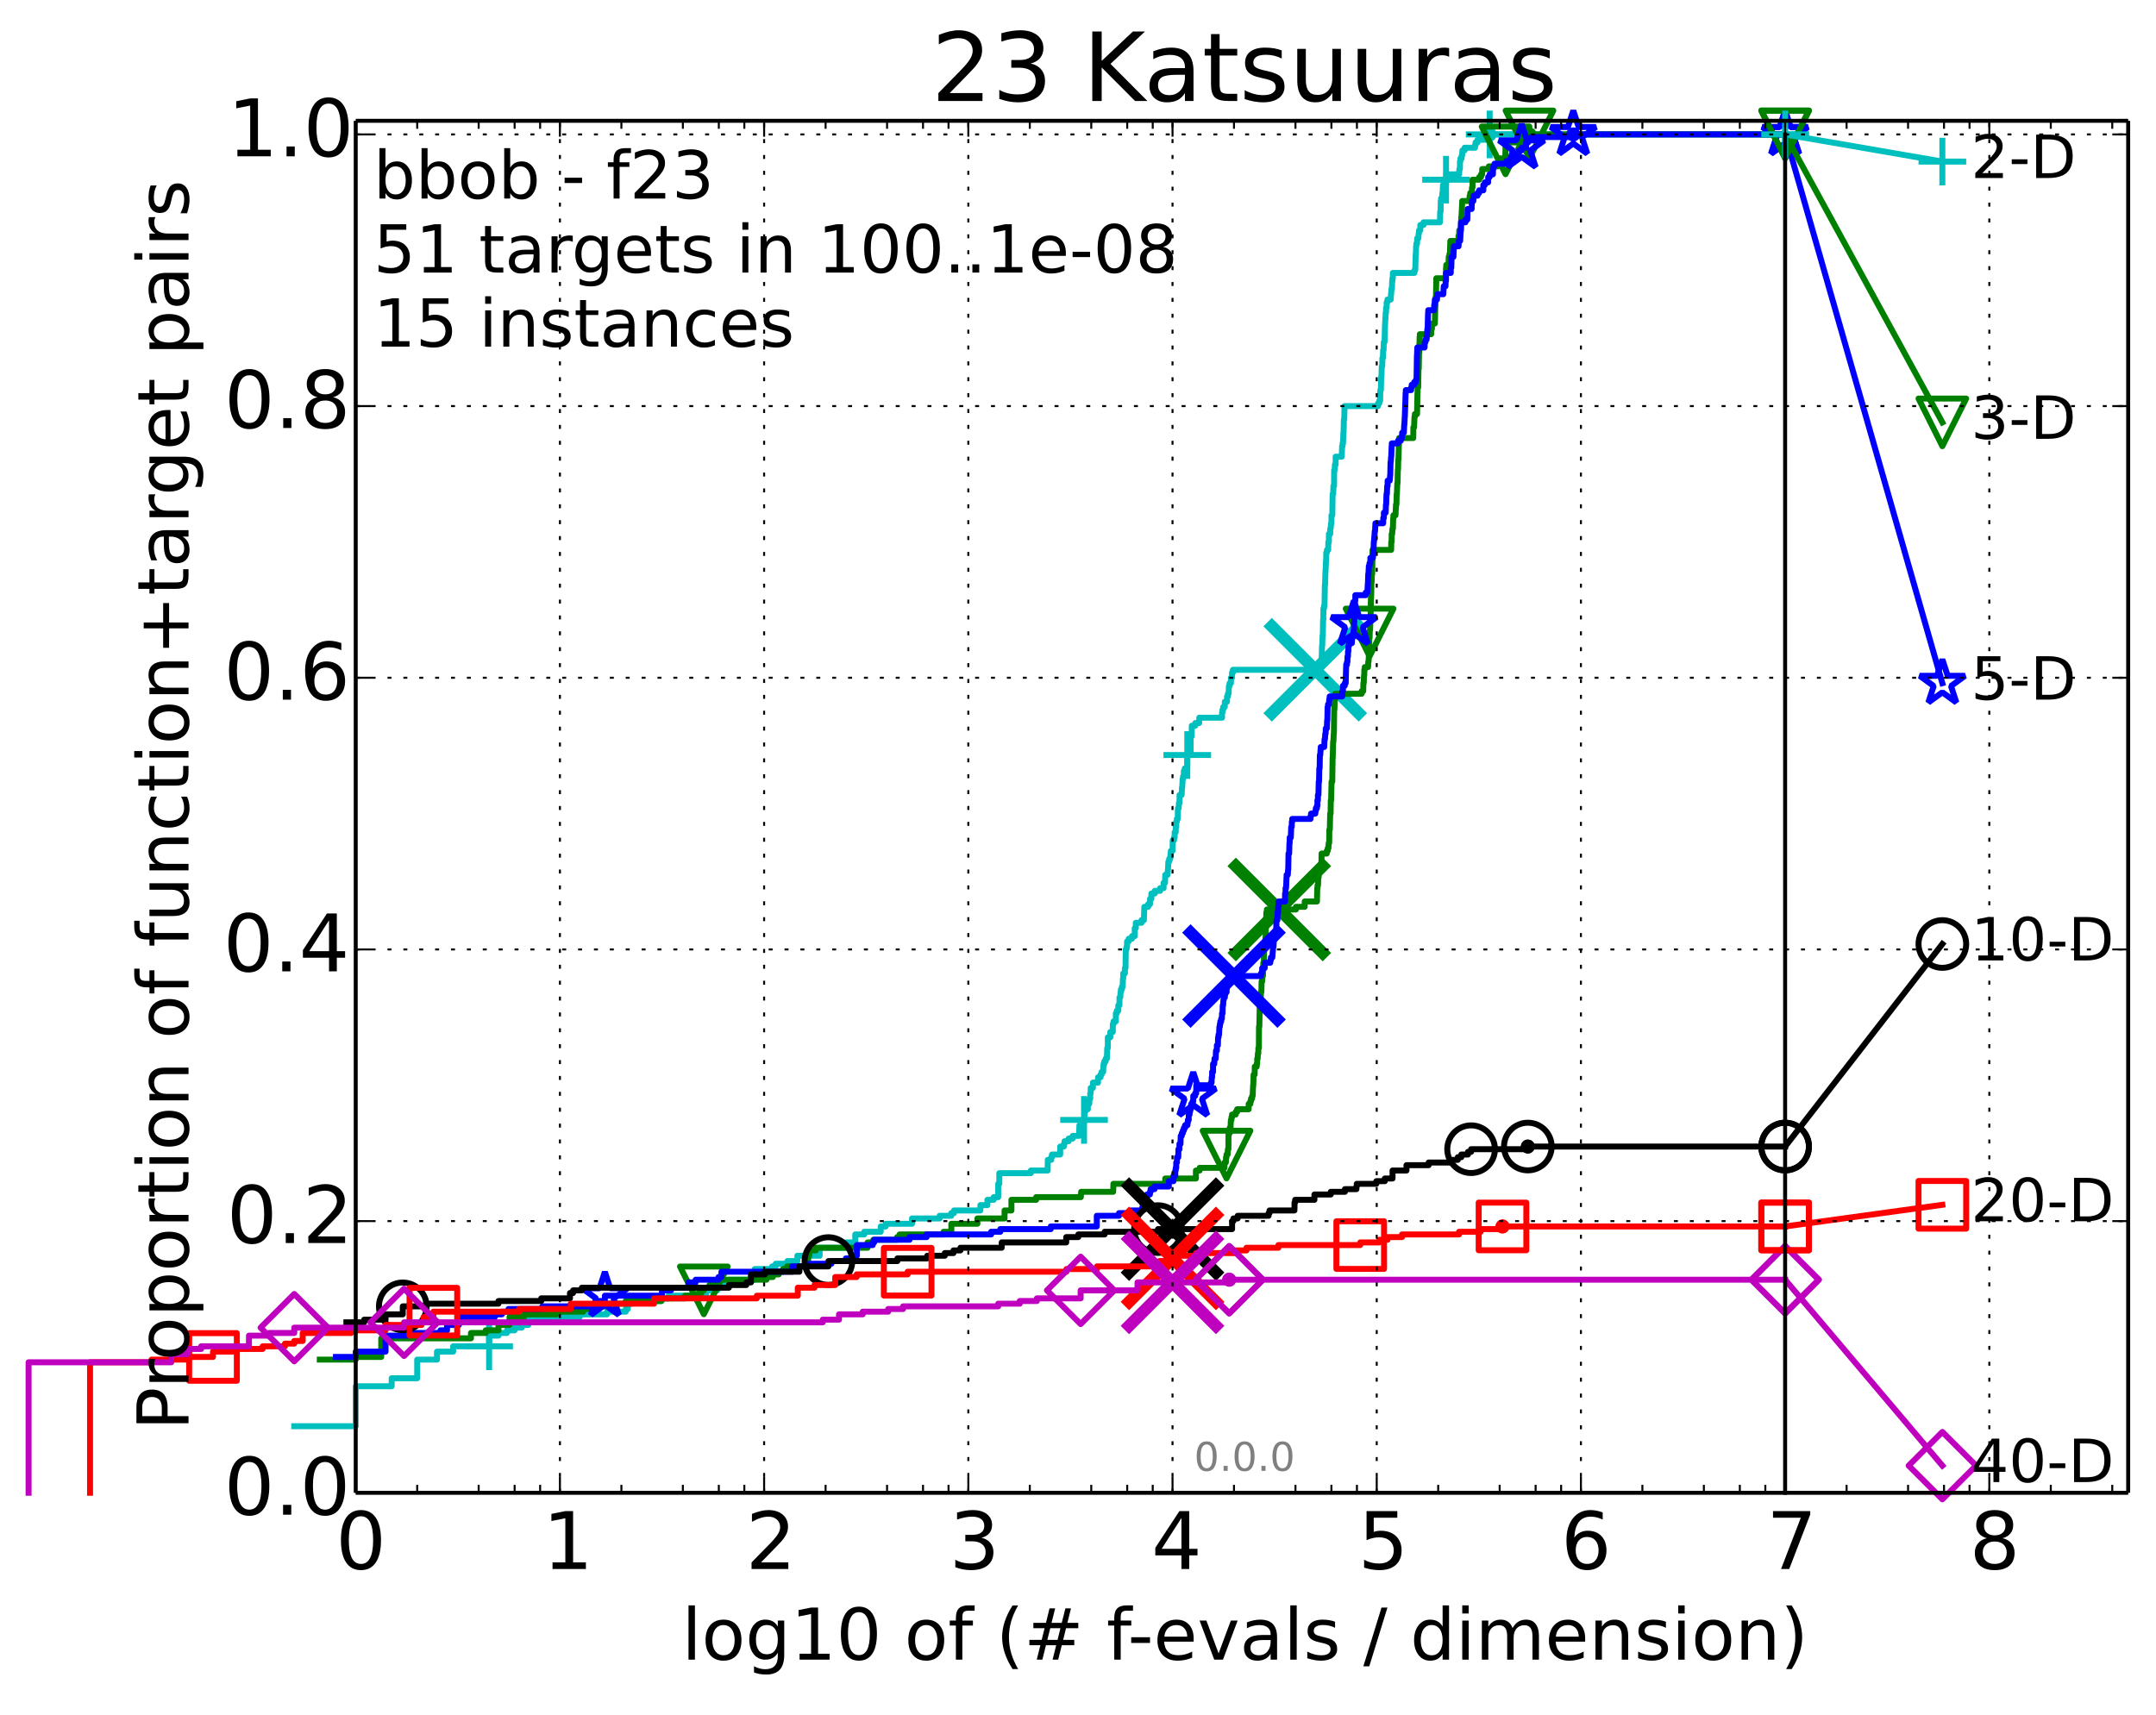 <?xml version="1.0" encoding="utf-8" standalone="no"?>
<!DOCTYPE svg PUBLIC "-//W3C//DTD SVG 1.1//EN"
  "http://www.w3.org/Graphics/SVG/1.1/DTD/svg11.dtd">
<!-- Created with matplotlib (http://matplotlib.org/) -->
<svg height="432pt" version="1.1" viewBox="0 0 543 432" width="543pt" xmlns="http://www.w3.org/2000/svg" xmlns:xlink="http://www.w3.org/1999/xlink">
 <defs>
  <style type="text/css">
*{stroke-linecap:butt;stroke-linejoin:round;}
  </style>
 </defs>
 <g id="figure_1">
  <g id="patch_1">
   <path d="
M0 432.436
L543.192 432.436
L543.192 0
L0 0
z
" style="fill:#ffffff;"/>
  </g>
  <g id="axes_1">
   <g id="patch_2">
    <path d="
M89.592 376.036
L535.992 376.036
L535.992 30.436
L89.592 30.436
z
" style="fill:#ffffff;"/>
   </g>
   <g id="line2d_1">
    <defs>
     <path d="
M0 1.5
C0.398 1.5 0.779 1.342 1.061 1.061
C1.342 0.779 1.5 0.398 1.5 0
C1.5 -0.398 1.342 -0.779 1.061 -1.061
C0.779 -1.342 0.398 -1.5 0 -1.5
C-0.398 -1.5 -0.779 -1.342 -1.061 -1.061
C-1.342 -0.779 -1.5 -0.398 -1.5 0
C-1.5 0.398 -1.342 0.779 -1.061 1.061
C-0.779 1.342 -0.398 1.5 0 1.5
z
" id="m977c291b42" style="stroke:#00bfbf;stroke-width:0.5;"/>
    </defs>
    <g>
     <use style="fill:#00bfbf;stroke:#00bfbf;stroke-width:0.5;" x="375.175" xlink:href="#m977c291b42" y="33.858"/>
     <use style="fill:#00bfbf;stroke:#00bfbf;stroke-width:0.5;" x="375.175" xlink:href="#m977c291b42" y="33.858"/>
    </g>
   </g>
   <g id="line2d_2">
    <path d="
M74.11 359.263
L89.592 359.263
L89.592 349.199
L98.648 349.199
L98.648 347.186
L105.073 347.186
L105.073 342.489
L110.057 342.489
L110.057 340.477
L114.129 340.477
L114.129 339.135
L123.185 339.135
L123.185 336.451
L125.539 336.451
L125.539 335.78
L127.667 335.78
L127.667 335.109
L129.611 335.109
L129.611 334.438
L131.399 334.438
L131.399 333.767
L133.054 333.767
L133.054 332.425
L138.667 332.425
L138.667 331.754
L146.004 331.754
L146.004 331.083
L152.872 331.083
L152.872 330.412
L157.592 330.412
L157.592 329.742
L158.117 329.742
L158.117 328.4
L159.132 328.4
L159.132 327.729
L166.648 327.729
L166.648 327.058
L168.353 327.058
L168.353 326.387
L177.843 326.387
L177.843 325.045
L180.664 325.045
L180.664 323.032
L183.67 323.032
L183.67 322.361
L190.096 322.361
L190.096 319.677
L194.476 319.677
L194.476 319.007
L195.375 319.007
L195.375 318.336
L198.309 318.336
L198.309 317.665
L200.825 317.665
L200.825 316.323
L206.429 316.323
L206.429 314.31
L213.048 314.31
L213.048 312.968
L215.406 312.968
L215.406 310.955
L217.683 310.955
L217.683 310.284
L221.821 310.284
L221.821 308.942
L223.074 308.942
L223.074 308.272
L229.697 308.272
L229.697 306.93
L236.648 306.93
L236.648 306.259
L239.581 306.259
L239.581 305.588
L240.261 305.588
L240.261 304.917
L246.911 304.917
L246.911 303.575
L248.691 303.575
L248.691 302.233
L250.264 302.233
L250.264 301.562
L251.408 301.562
L251.408 298.207
L251.686 298.207
L251.686 295.524
L259.625 295.524
L259.625 294.853
L263.864 294.853
L263.887 292.169
L264.763 292.169
L264.763 291.498
L264.942 291.498
L264.942 290.827
L267.013 290.827
L267.013 288.814
L267.945 288.814
L267.945 288.143
L268.119 288.143
L268.119 287.472
L269.151 287.472
L269.151 286.802
L270.162 286.802
L270.162 286.131
L271.781 286.131
L271.855 283.447
L272.335 283.447
L272.335 282.776
L273.021 282.776
L273.021 282.105
L273.162 282.105
L273.162 280.092
L273.321 280.092
L273.321 279.421
L273.978 279.421
L273.978 278.079
L274.329 278.079
L274.401 276.737
L274.579 276.737
L274.579 275.396
L274.695 275.396
L274.695 274.054
L275.258 274.054
L275.258 272.712
L276.541 272.712
L276.541 271.37
L277.169 271.37
L277.169 270.699
L277.439 270.699
L277.439 270.028
L277.833 270.028
L277.933 268.015
L278.129 268.015
L278.129 267.344
L278.464 267.344
L278.464 266.673
L278.775 266.673
L278.866 263.99
L279.012 263.99
L279.012 261.306
L279.627 261.306
L279.627 259.964
L280.26 259.964
L280.267 257.951
L280.465 257.951
L280.465 257.28
L281.033 257.28
L281.033 255.267
L281.269 255.267
L281.269 254.597
L281.651 254.597
L281.651 253.255
L281.935 253.255
L281.959 251.242
L282.153 251.242
L282.218 249.9
L282.304 249.9
L282.304 249.229
L282.56 249.229
L282.56 248.558
L282.757 248.558
L282.808 246.545
L282.897 246.545
L282.897 245.203
L283.31 245.203
L283.31 243.862
L283.468 243.862
L283.529 239.165
L283.721 239.165
L283.721 238.494
L283.856 238.494
L283.856 237.152
L284.273 237.152
L284.273 236.481
L285.099 236.481
L285.099 235.81
L285.794 235.81
L285.794 233.797
L286.059 233.797
L286.059 232.456
L287.503 232.456
L287.503 231.785
L288.096 231.785
L288.206 228.43
L289.169 228.43
L289.169 227.759
L289.637 227.759
L289.637 226.417
L289.982 226.417
L289.982 225.075
L290.841 225.075
L290.841 224.404
L292.172 224.404
L292.172 223.733
L293.055 223.733
L293.055 222.392
L293.414 222.392
L293.474 220.379
L294.042 220.379
L294.138 219.037
L294.165 219.037
L294.261 217.024
L294.466 217.024
L294.466 216.353
L294.74 216.353
L294.809 215.011
L294.88 215.011
L294.88 214.34
L295.307 214.34
L295.357 211.657
L295.685 211.657
L295.685 210.986
L295.841 210.986
L295.841 209.644
L296.11 209.644
L296.11 208.302
L296.242 208.302
L296.242 206.96
L296.399 206.96
L296.399 206.289
L296.613 206.289
L296.679 203.605
L296.858 203.605
L296.912 202.263
L297.074 202.263
L297.074 200.251
L297.6 200.251
L297.701 198.238
L297.758 198.238
L297.849 196.225
L297.965 196.225
L297.965 195.554
L298.168 195.554
L298.168 194.212
L298.403 194.212
L298.403 193.541
L299.009 193.541
L299.022 190.187
L299.184 190.187
L299.184 189.516
L299.865 189.516
L299.865 185.49
L300.132 185.49
L300.167 182.806
L301.038 182.806
L301.038 182.135
L302.007 182.135
L302.044 180.793
L307.774 180.793
L307.774 179.452
L307.889 179.452
L307.889 178.781
L308.06 178.781
L308.06 178.11
L308.462 178.11
L308.479 176.768
L309.03 176.768
L309.03 175.426
L309.251 175.426
L309.251 174.755
L309.432 174.755
L309.515 172.742
L309.695 172.742
L309.695 172.071
L310.02 172.071
L310.02 170.729
L310.292 170.729
L310.292 169.387
L310.524 169.387
L310.524 168.717
L332.657 168.717
L332.702 166.704
L332.852 166.704
L332.961 162.678
L333.003 162.678
L333.103 159.994
L333.159 159.994
L333.233 155.969
L333.289 155.969
L333.309 153.285
L333.458 153.285
L333.458 152.614
L333.582 152.614
L333.679 147.247
L333.722 147.247
L333.825 143.892
L333.85 143.892
L333.961 141.208
L334.001 141.208
L334.026 139.195
L334.2 139.195
L334.2 138.524
L334.512 138.524
L334.553 136.511
L334.689 136.511
L334.689 134.499
L335.021 134.499
L335.03 133.157
L335.139 133.157
L335.232 131.815
L335.334 131.815
L335.334 129.802
L335.543 129.802
L335.63 124.435
L335.777 124.435
L335.83 122.422
L335.987 122.422
L336.02 118.396
L336.153 118.396
L336.206 117.054
L336.387 117.054
L336.393 115.041
L337.924 115.041
L338.022 112.358
L338.128 112.358
L338.128 111.687
L338.249 111.687
L338.34 109.003
L338.389 109.003
L338.462 105.648
L338.552 105.648
L338.628 102.294
L347.049 102.294
L347.049 101.623
L347.377 101.623
L347.377 100.952
L347.594 100.952
L347.642 98.268
L347.78 98.268
L347.864 94.913
L347.915 94.913
L348.016 92.23
L348.13 92.23
L348.151 90.217
L348.296 90.217
L348.354 88.204
L348.459 88.204
L348.518 86.191
L348.703 86.191
L348.813 82.165
L348.819 82.165
L348.913 80.153
L348.95 80.153
L348.985 78.811
L349.071 78.811
L349.098 77.469
L349.245 77.469
L349.245 76.127
L349.449 76.127
L349.449 75.456
L350.258 75.456
L350.332 74.114
L350.375 74.114
L350.436 72.772
L350.558 72.772
L350.629 70.76
L350.682 70.76
L350.682 70.089
L350.794 70.089
L350.794 68.747
L356.221 68.747
L356.221 68.076
L356.442 68.076
L356.55 64.05
L356.597 64.05
L356.653 62.037
L356.716 62.037
L356.716 61.367
L356.894 61.367
L356.917 60.025
L357.212 60.025
L357.321 58.683
L357.393 58.683
L357.393 58.012
L357.715 58.012
L357.715 56.67
L358.529 56.67
L358.529 55.999
L362.642 55.999
L362.724 53.315
L362.822 53.315
L362.866 50.632
L362.943 50.632
L362.943 49.961
L363.222 49.961
L363.269 48.619
L363.345 48.619
L363.421 46.606
L364.176 46.606
L364.276 43.922
L367.488 43.922
L367.55 42.58
L367.686 42.58
L367.716 40.567
L367.821 40.567
L367.821 39.897
L368.114 39.897
L368.114 39.225
L368.231 39.225
L368.326 37.884
L368.864 37.884
L368.864 37.213
L371.502 37.213
L371.502 36.542
L371.629 36.542
L371.629 35.871
L372.134 35.871
L372.134 35.2
L375.116 35.2
L375.175 33.858
L449.592 33.858
L449.592 33.858" style="fill:none;stroke:#00bfbf;stroke-linecap:square;stroke-width:1.5;"/>
   </g>
   <g id="line2d_3">
    <defs>
     <path d="
M-6 0
L6 0
M0 6
L0 -6" id="m3e4de746de" style="stroke:#00bfbf;stroke-width:1.5;"/>
    </defs>
    <g>
     <use style="fill:none;stroke:#00bfbf;stroke-width:1.5;" x="123.185" xlink:href="#m3e4de746de" y="339.135"/>
     <use style="fill:none;stroke:#00bfbf;stroke-width:1.5;" x="273.021" xlink:href="#m3e4de746de" y="282.105"/>
     <use style="fill:none;stroke:#00bfbf;stroke-width:1.5;" x="299.022" xlink:href="#m3e4de746de" y="190.187"/>
     <use style="fill:none;stroke:#00bfbf;stroke-width:1.5;" x="364.191" xlink:href="#m3e4de746de" y="45.264"/>
     <use style="fill:none;stroke:#00bfbf;stroke-width:1.5;" x="375.175" xlink:href="#m3e4de746de" y="33.858"/>
     <use style="fill:none;stroke:#00bfbf;stroke-width:1.5;" x="449.592" xlink:href="#m3e4de746de" y="33.858"/>
    </g>
   </g>
   <g id="line2d_4"/>
   <g id="line2d_5">
    <path clip-path="url(#p6a1853dde3)" d="
M331.253 168.717" style="fill:none;stroke:#00bfbf;stroke-linecap:square;"/>
    <defs>
     <path d="
M-12 12
L12 -12
M-12 -12
L12 12" id="m09e435d1d9" style="stroke:#00bfbf;stroke-width:3;"/>
    </defs>
    <g clip-path="url(#p6a1853dde3)">
     <use style="fill:#00bfbf;stroke:#00bfbf;stroke-width:3;" x="331.253" xlink:href="#m09e435d1d9" y="168.717"/>
    </g>
   </g>
   <g id="line2d_6">
    <defs>
     <path d="
M0 1.5
C0.398 1.5 0.779 1.342 1.061 1.061
C1.342 0.779 1.5 0.398 1.5 0
C1.5 -0.398 1.342 -0.779 1.061 -1.061
C0.779 -1.342 0.398 -1.5 0 -1.5
C-0.398 -1.5 -0.779 -1.342 -1.061 -1.061
C-1.342 -0.779 -1.5 -0.398 -1.5 0
C-1.5 0.398 -1.342 0.779 -1.061 1.061
C-0.779 1.342 -0.398 1.5 0 1.5
z
" id="mb0b177905e" style="stroke:#008000;stroke-width:0.5;"/>
    </defs>
    <g>
     <use style="fill:#008000;stroke:#008000;stroke-width:0.5;" x="385.203" xlink:href="#mb0b177905e" y="33.858"/>
     <use style="fill:#008000;stroke:#008000;stroke-width:0.5;" x="385.203" xlink:href="#mb0b177905e" y="33.858"/>
    </g>
   </g>
   <g id="line2d_7">
    <path d="
M80.535 342.489
L89.592 342.489
L89.592 341.818
L96.017 341.818
L96.017 337.122
L118.611 337.122
L118.611 335.78
L122.343 335.78
L122.343 335.109
L125.539 335.109
L125.539 333.767
L128.334 333.767
L128.334 331.754
L131.964 331.754
L131.964 331.083
L140.263 331.083
L140.263 330.412
L146.88 330.412
L146.88 329.742
L148.535 329.742
L148.535 329.071
L153.306 329.071
L153.306 328.4
L157.592 328.4
L157.592 327.729
L166.529 327.729
L166.529 327.058
L172.535 327.058
L172.535 326.387
L175.9 326.387
L175.9 325.716
L176.667 325.716
L176.667 325.045
L177.263 325.045
L177.263 324.374
L178.686 324.374
L178.686 323.703
L179.231 323.703
L179.231 323.032
L180.79 323.032
L180.79 322.361
L193.037 322.361
L193.037 321.69
L194.645 321.69
L194.645 321.019
L196.146 321.019
L196.146 320.348
L197.193 320.348
L197.193 319.677
L198.251 319.677
L198.251 319.007
L203.407 319.007
L203.407 317.665
L203.543 317.665
L203.543 316.323
L203.813 316.323
L203.813 314.981
L205.453 314.981
L205.453 314.31
L218.498 314.31
L218.498 312.968
L219.956 312.968
L219.956 312.297
L225.96 312.297
L225.96 311.626
L226.566 311.626
L226.566 310.955
L237.64 310.955
L237.64 310.284
L239.599 310.284
L239.599 308.272
L246.168 308.272
L246.168 306.93
L253.003 306.93
L253.003 304.917
L254.735 304.917
L254.735 302.233
L260.96 302.233
L260.96 301.562
L272.206 301.562
L272.3 300.22
L280.361 300.22
L280.421 298.207
L293.472 298.207
L293.472 296.866
L301.199 296.866
L301.199 294.853
L302.141 294.853
L302.141 294.182
L308.387 294.182
L308.387 292.84
L308.736 292.84
L308.786 291.498
L308.906 291.498
L308.906 290.827
L309.186 290.827
L309.249 289.485
L309.385 289.485
L309.411 285.46
L309.699 285.46
L309.705 284.118
L309.915 284.118
L310.005 282.105
L310.155 282.105
L310.155 281.434
L310.297 281.434
L310.297 280.763
L311.202 280.763
L311.202 280.092
L311.583 280.092
L311.583 279.421
L314.479 279.421
L314.479 278.079
L314.906 278.079
L314.906 277.408
L315.068 277.408
L315.068 276.737
L315.351 276.737
L315.351 276.067
L315.493 276.067
L315.602 273.383
L315.65 273.383
L315.729 270.699
L315.988 270.699
L316.02 268.686
L316.509 268.686
L316.509 268.015
L316.624 268.015
L316.638 266.673
L316.755 266.673
L316.806 265.332
L316.915 265.332
L316.929 263.99
L317.053 263.99
L317.087 258.622
L317.17 258.622
L317.261 253.926
L317.29 253.926
L317.375 251.913
L317.491 251.913
L317.589 249.9
L317.681 249.9
L317.741 247.216
L317.885 247.216
L317.948 245.874
L318.079 245.874
L318.173 242.52
L318.312 242.52
L318.369 239.165
L318.451 239.165
L318.518 237.823
L318.613 237.823
L318.706 236.481
L318.734 236.481
L318.843 231.785
L318.883 231.785
L318.942 229.772
L319.075 229.772
L319.075 229.101
L326.394 229.101
L326.394 228.43
L328.595 228.43
L328.595 227.088
L331.684 227.088
L331.758 223.733
L331.824 223.733
L331.824 223.062
L331.947 223.062
L332.007 221.05
L332.107 221.05
L332.13 219.037
L332.512 219.037
L332.512 218.366
L332.79 218.366
L332.851 215.011
L334.151 215.011
L334.151 214.34
L334.397 214.34
L334.397 213.669
L334.577 213.669
L334.644 212.327
L334.765 212.327
L334.803 208.973
L334.926 208.973
L335.014 204.947
L335.119 204.947
L335.169 201.592
L335.254 201.592
L335.36 196.896
L335.537 196.896
L335.626 190.857
L335.655 190.857
L335.757 186.832
L335.821 186.832
L335.915 184.819
L335.944 184.819
L336.024 178.781
L336.083 178.781
L336.172 176.097
L336.23 176.097
L336.237 174.755
L342.946 174.755
L342.946 174.084
L343.34 174.084
L343.378 172.071
L343.46 172.071
L343.542 170.058
L343.597 170.058
L343.609 168.717
L343.725 168.717
L343.725 168.046
L344.559 168.046
L344.602 166.704
L344.677 166.704
L344.78 164.691
L344.789 164.691
L344.859 160.665
L344.938 160.665
L344.994 158.652
L345.064 158.652
L345.151 155.969
L345.186 155.969
L345.273 150.601
L345.328 150.601
L345.406 146.576
L345.45 146.576
L345.513 144.563
L345.593 144.563
L345.684 138.524
L350.369 138.524
L350.395 136.511
L350.485 136.511
L350.504 134.499
L350.63 134.499
L350.691 133.157
L350.809 133.157
L350.894 130.473
L350.941 130.473
L350.941 129.802
L351.466 129.802
L351.559 127.789
L351.58 127.789
L351.58 127.118
L351.694 127.118
L351.769 124.435
L351.817 124.435
L351.919 121.751
L351.983 121.751
L352.049 118.396
L352.094 118.396
L352.158 115.712
L352.22 115.712
L352.317 111.687
L352.337 111.687
L352.368 110.345
L355.935 110.345
L355.965 107.661
L356.143 107.661
L356.245 104.977
L356.341 104.977
L356.341 104.306
L356.889 104.306
L356.997 98.939
L357.035 98.939
L357.038 97.597
L357.174 97.597
L357.25 92.9
L357.32 92.9
L357.395 88.875
L357.455 88.875
L357.541 84.849
L357.596 84.849
L357.596 84.178
L360.447 84.178
L360.469 82.837
L360.639 82.837
L360.639 81.495
L361.379 81.495
L361.474 77.469
L361.499 77.469
L361.581 74.785
L361.657 74.785
L361.744 70.089
L364.137 70.089
L364.204 67.405
L364.249 67.405
L364.249 66.734
L364.828 66.734
L364.873 64.721
L365.031 64.721
L365.031 64.05
L365.169 64.05
L365.273 60.696
L367.328 60.696
L367.341 59.354
L367.497 59.354
L367.52 58.012
L367.957 58.012
L368.033 54.657
L368.076 54.657
L368.177 52.644
L368.192 52.644
L368.267 50.632
L370.075 50.632
L370.149 49.29
L370.293 49.29
L370.293 48.619
L370.689 48.619
L370.729 47.277
L370.851 47.277
L370.878 45.264
L372.551 45.264
L372.551 44.593
L373.007 44.593
L373.007 43.922
L373.287 43.922
L373.303 42.58
L374.973 42.58
L374.973 41.909
L377.183 41.909
L377.183 41.238
L377.389 41.238
L377.416 39.897
L379.113 39.897
L379.182 36.542
L379.245 36.542
L379.245 35.871
L382.304 35.871
L382.304 35.2
L383.822 35.2
L383.822 34.529
L385.203 34.529
L385.203 33.858
L449.592 33.858
L449.592 33.858" style="fill:none;stroke:#008000;stroke-linecap:square;stroke-width:1.5;"/>
   </g>
   <g id="line2d_8">
    <defs>
     <path d="
M-7.34788e-16 6
L6 -6
L-6 -6
z
" id="m397e16cd68" style="stroke:#008000;stroke-linejoin:miter;stroke-width:1.5;"/>
    </defs>
    <g>
     <use style="fill:none;stroke:#008000;stroke-linejoin:miter;stroke-width:1.5;" x="177.263" xlink:href="#m397e16cd68" y="325.045"/>
     <use style="fill:none;stroke:#008000;stroke-linejoin:miter;stroke-width:1.5;" x="308.906" xlink:href="#m397e16cd68" y="290.827"/>
     <use style="fill:none;stroke:#008000;stroke-linejoin:miter;stroke-width:1.5;" x="344.938" xlink:href="#m397e16cd68" y="159.323"/>
     <use style="fill:none;stroke:#008000;stroke-linejoin:miter;stroke-width:1.5;" x="379.182" xlink:href="#m397e16cd68" y="37.884"/>
     <use style="fill:none;stroke:#008000;stroke-linejoin:miter;stroke-width:1.5;" x="385.203" xlink:href="#m397e16cd68" y="33.858"/>
     <use style="fill:none;stroke:#008000;stroke-linejoin:miter;stroke-width:1.5;" x="449.592" xlink:href="#m397e16cd68" y="33.858"/>
    </g>
   </g>
   <g id="line2d_9"/>
   <g id="line2d_10">
    <path clip-path="url(#p6a1853dde3)" d="
M322.197 229.101" style="fill:none;stroke:#008000;stroke-linecap:square;"/>
    <defs>
     <path d="
M-12 12
L12 -12
M-12 -12
L12 12" id="m8c089fa6cd" style="stroke:#008000;stroke-width:3;"/>
    </defs>
    <g clip-path="url(#p6a1853dde3)">
     <use style="fill:#008000;stroke:#008000;stroke-width:3;" x="322.197" xlink:href="#m8c089fa6cd" y="229.101"/>
    </g>
   </g>
   <g id="line2d_11">
    <defs>
     <path d="
M0 1.5
C0.398 1.5 0.779 1.342 1.061 1.061
C1.342 0.779 1.5 0.398 1.5 0
C1.5 -0.398 1.342 -0.779 1.061 -1.061
C0.779 -1.342 0.398 -1.5 0 -1.5
C-0.398 -1.5 -0.779 -1.342 -1.061 -1.061
C-1.342 -0.779 -1.5 -0.398 -1.5 0
C-1.5 0.398 -1.342 0.779 -1.061 1.061
C-0.779 1.342 -0.398 1.5 0 1.5
z
" id="m76a7ce5b4a" style="stroke:#0000ff;stroke-width:0.5;"/>
    </defs>
    <g>
     <use style="fill:#0000ff;stroke:#0000ff;stroke-width:0.5;" x="396.242" xlink:href="#m76a7ce5b4a" y="33.858"/>
     <use style="fill:#0000ff;stroke:#0000ff;stroke-width:0.5;" x="396.242" xlink:href="#m76a7ce5b4a" y="33.858"/>
    </g>
   </g>
   <g id="line2d_12">
    <path d="
M84.608 341.818
L89.592 341.818
L89.592 340.477
L97.107 340.477
L97.107 336.451
L102.72 336.451
L102.72 335.78
L110.933 335.78
L110.933 335.109
L112.588 335.109
L112.588 333.767
L115.571 333.767
L115.571 331.754
L124.627 331.754
L124.627 331.083
L126.415 331.083
L126.415 330.412
L128.07 330.412
L128.07 329.742
L136.588 329.742
L136.588 329.071
L150.372 329.071
L150.372 327.729
L152.34 327.729
L152.34 326.387
L166.718 326.387
L166.718 325.045
L169.001 325.045
L169.001 324.374
L173.39 324.374
L173.39 323.032
L175.202 323.032
L175.202 322.361
L180.965 322.361
L180.965 321.69
L181.7 321.69
L181.7 320.348
L199.545 320.348
L199.545 319.007
L203.796 319.007
L203.796 318.336
L209.4 318.336
L209.4 317.665
L213.039 317.665
L213.039 316.994
L215.525 316.994
L215.525 316.323
L215.809 316.323
L215.809 313.639
L219.795 313.639
L219.795 312.968
L220.173 312.968
L220.173 312.297
L229.073 312.297
L229.073 311.626
L233.373 311.626
L233.373 310.955
L249.631 310.955
L249.631 310.284
L251.935 310.284
L251.935 309.613
L264.641 309.613
L264.641 308.942
L276.231 308.942
L276.231 306.259
L281.83 306.259
L281.83 305.588
L284.832 305.588
L284.832 304.917
L287.66 304.917
L287.66 304.246
L287.796 304.246
L287.796 301.562
L288.877 301.562
L288.877 300.891
L289.612 300.891
L289.612 300.22
L289.782 300.22
L289.782 299.549
L290.775 299.549
L290.775 298.878
L294.376 298.878
L294.376 297.537
L295.543 297.537
L295.543 296.195
L296.002 296.195
L296.002 294.853
L296.115 294.853
L296.115 294.182
L296.237 294.182
L296.237 292.84
L296.424 292.84
L296.424 291.498
L296.763 291.498
L296.792 289.485
L297.051 289.485
L297.051 288.143
L297.317 288.143
L297.367 286.131
L297.634 286.131
L297.634 285.46
L297.906 285.46
L297.906 284.789
L298.162 284.789
L298.162 284.118
L298.469 284.118
L298.469 283.447
L299.064 283.447
L299.064 282.776
L299.176 282.776
L299.176 282.105
L299.398 282.105
L299.398 280.763
L299.601 280.763
L299.601 280.092
L299.719 280.092
L299.719 279.421
L299.928 279.421
L300.012 278.079
L300.368 278.079
L300.368 277.408
L300.528 277.408
L300.528 276.067
L301.001 276.067
L301.001 275.396
L301.277 275.396
L301.291 273.383
L304.975 273.383
L304.975 272.712
L305.15 272.712
L305.181 271.37
L305.273 271.37
L305.273 270.028
L305.514 270.028
L305.514 268.015
L305.812 268.015
L305.882 266.673
L306.175 266.673
L306.252 264.661
L306.477 264.661
L306.477 263.319
L306.732 263.319
L306.778 261.306
L306.896 261.306
L306.896 260.635
L307.02 260.635
L307.116 258.622
L307.233 258.622
L307.233 257.951
L307.347 257.951
L307.347 257.28
L307.56 257.28
L307.56 256.609
L307.739 256.609
L307.767 255.267
L307.91 255.267
L307.949 253.255
L308.046 253.255
L308.123 251.913
L308.189 251.913
L308.189 251.242
L308.482 251.242
L308.482 250.571
L308.595 250.571
L308.595 249.9
L308.939 249.9
L308.939 248.558
L309.117 248.558
L309.117 247.216
L309.381 247.216
L309.453 245.874
L317.574 245.874
L317.574 245.203
L317.824 245.203
L317.899 243.862
L318.521 243.862
L318.521 242.52
L319.923 242.52
L319.923 241.849
L320.078 241.849
L320.078 241.178
L320.441 241.178
L320.535 239.836
L320.552 239.836
L320.647 238.494
L320.745 238.494
L320.837 236.481
L321.045 236.481
L321.045 235.81
L321.21 235.81
L321.236 234.468
L321.414 234.468
L321.493 231.785
L321.723 231.785
L321.752 229.772
L321.91 229.772
L321.91 228.43
L322.022 228.43
L322.022 227.088
L323.641 227.088
L323.646 225.075
L323.771 225.075
L323.772 223.733
L323.905 223.733
L324.014 221.05
L324.038 221.05
L324.038 220.379
L324.336 220.379
L324.408 219.037
L324.45 219.037
L324.522 215.011
L324.681 215.011
L324.752 212.327
L324.81 212.327
L324.816 210.986
L325.1 210.986
L325.197 208.302
L325.322 208.302
L325.364 206.96
L325.449 206.96
L325.449 206.289
L330.064 206.289
L330.064 205.618
L330.188 205.618
L330.188 204.947
L331.269 204.947
L331.269 204.276
L331.394 204.276
L331.394 203.605
L331.681 203.605
L331.681 202.934
L331.798 202.934
L331.798 201.592
L331.923 201.592
L331.925 200.251
L332.057 200.251
L332.134 196.896
L332.208 196.896
L332.277 193.541
L332.362 193.541
L332.417 190.187
L332.514 190.187
L332.585 188.845
L332.638 188.845
L332.638 188.174
L333.508 188.174
L333.6 186.161
L333.702 186.161
L333.777 184.819
L333.863 184.819
L333.908 183.477
L334.176 183.477
L334.247 181.464
L334.297 181.464
L334.367 178.11
L334.472 178.11
L334.472 177.439
L334.698 177.439
L334.782 176.097
L334.889 176.097
L334.889 175.426
L338.058 175.426
L338.058 174.084
L338.224 174.084
L338.224 172.742
L338.693 172.742
L338.693 172.071
L338.917 172.071
L339.026 168.046
L339.047 168.046
L339.047 167.375
L339.25 167.375
L339.25 166.704
L339.364 166.704
L339.376 165.362
L339.49 165.362
L339.504 164.02
L339.605 164.02
L339.606 162.678
L339.766 162.678
L339.766 162.007
L340.476 162.007
L340.537 160.665
L340.696 160.665
L340.696 159.994
L340.86 159.994
L340.914 158.652
L340.984 158.652
L341.065 156.64
L341.096 156.64
L341.174 152.614
L341.221 152.614
L341.223 151.272
L341.345 151.272
L341.345 149.93
L343.959 149.93
L343.959 149.259
L344.39 149.259
L344.473 147.247
L344.509 147.247
L344.599 144.563
L344.652 144.563
L344.756 142.55
L344.917 142.55
L344.917 141.879
L345.129 141.879
L345.131 140.537
L345.769 140.537
L345.858 139.195
L345.898 139.195
L346.009 136.511
L346.03 136.511
L346.127 135.17
L346.162 135.17
L346.233 133.828
L346.313 133.828
L346.41 131.815
L348.35 131.815
L348.385 130.473
L348.538 130.473
L348.538 129.131
L348.993 129.131
L349.054 127.118
L349.113 127.118
L349.198 124.435
L349.29 124.435
L349.374 122.422
L349.477 122.422
L349.479 121.08
L350.01 121.08
L350.112 119.738
L350.139 119.738
L350.221 116.383
L350.274 116.383
L350.358 115.041
L350.389 115.041
L350.496 112.358
L350.534 112.358
L350.534 111.687
L352.099 111.687
L352.099 111.016
L352.806 111.016
L352.806 110.345
L353.089 110.345
L353.137 109.003
L353.569 109.003
L353.658 106.99
L353.698 106.99
L353.794 104.977
L353.816 104.977
L353.922 101.623
L353.935 101.623
L354.016 98.939
L354.064 98.939
L354.064 98.268
L355.401 98.268
L355.401 97.597
L355.552 97.597
L355.552 96.926
L356.166 96.926
L356.166 96.255
L356.637 96.255
L356.637 95.584
L356.76 95.584
L356.863 89.546
L356.876 89.546
L356.957 87.533
L358.785 87.533
L358.826 86.191
L359.003 86.191
L359.003 85.52
L359.305 85.52
L359.404 84.178
L359.42 84.178
L359.495 82.837
L359.561 82.837
L359.665 78.811
L359.711 78.811
L359.711 78.14
L361.181 78.14
L361.215 76.798
L361.296 76.798
L361.383 75.456
L361.913 75.456
L362.006 74.114
L363.506 74.114
L363.613 72.102
L364.053 72.102
L364.098 70.76
L364.183 70.76
L364.197 68.747
L365.383 68.747
L365.388 67.405
L365.521 67.405
L365.584 64.721
L366.05 64.721
L366.133 62.708
L366.175 62.708
L366.175 62.037
L367.348 62.037
L367.405 60.696
L367.744 60.696
L367.845 58.683
L367.859 58.683
L367.951 55.999
L369.078 55.999
L369.078 55.328
L369.553 55.328
L369.639 52.644
L370.632 52.644
L370.72 50.632
L371.071 50.632
L371.126 49.29
L372.124 49.29
L372.124 48.619
L372.525 48.619
L372.525 47.948
L373.581 47.948
L373.582 46.606
L373.963 46.606
L373.963 45.935
L374.794 45.935
L374.812 44.593
L375.176 44.593
L375.176 43.922
L375.995 43.922
L376.031 42.58
L376.117 42.58
L376.117 41.909
L376.393 41.909
L376.393 41.238
L379.413 41.238
L379.413 40.567
L380.749 40.567
L380.749 39.897
L381.666 39.897
L381.666 39.225
L382.317 39.225
L382.317 38.555
L382.574 38.555
L382.574 37.884
L383.235 37.884
L383.235 37.213
L384.353 37.213
L384.353 35.871
L384.878 35.871
L384.878 35.2
L385.668 35.2
L385.668 34.529
L396.242 34.529
L396.242 33.858
L449.592 33.858
L449.592 33.858" style="fill:none;stroke:#0000ff;stroke-linecap:square;stroke-width:1.5;"/>
   </g>
   <g id="line2d_13">
    <defs>
     <path d="
M3.67394e-16 -6
L-1.347 -1.854
L-5.706 -1.854
L-2.18 0.708
L-3.527 4.854
L-4.20996e-16 2.292
L3.527 4.854
L2.18 0.708
L5.706 -1.854
L1.347 -1.854
z
" id="m0933169453" style="stroke:#0000ff;stroke-linejoin:bevel;stroke-width:1.5;"/>
    </defs>
    <g>
     <use style="fill:none;stroke:#0000ff;stroke-linejoin:bevel;stroke-width:1.5;" x="152.34" xlink:href="#m0933169453" y="326.387"/>
     <use style="fill:none;stroke:#0000ff;stroke-linejoin:bevel;stroke-width:1.5;" x="300.528" xlink:href="#m0933169453" y="276.067"/>
     <use style="fill:none;stroke:#0000ff;stroke-linejoin:bevel;stroke-width:1.5;" x="340.987" xlink:href="#m0933169453" y="157.311"/>
     <use style="fill:none;stroke:#0000ff;stroke-linejoin:bevel;stroke-width:1.5;" x="383.235" xlink:href="#m0933169453" y="37.213"/>
     <use style="fill:none;stroke:#0000ff;stroke-linejoin:bevel;stroke-width:1.5;" x="396.242" xlink:href="#m0933169453" y="33.858"/>
     <use style="fill:none;stroke:#0000ff;stroke-linejoin:bevel;stroke-width:1.5;" x="449.592" xlink:href="#m0933169453" y="33.858"/>
    </g>
   </g>
   <g id="line2d_14"/>
   <g id="line2d_15">
    <path clip-path="url(#p6a1853dde3)" d="
M310.788 245.874" style="fill:none;stroke:#0000ff;stroke-linecap:square;"/>
    <defs>
     <path d="
M-12 12
L12 -12
M-12 -12
L12 12" id="ma4a355cd2c" style="stroke:#0000ff;stroke-width:3;"/>
    </defs>
    <g clip-path="url(#p6a1853dde3)">
     <use style="fill:#0000ff;stroke:#0000ff;stroke-width:3;" x="310.788" xlink:href="#ma4a355cd2c" y="245.874"/>
    </g>
   </g>
   <g id="line2d_16">
    <defs>
     <path d="
M0 1.5
C0.398 1.5 0.779 1.342 1.061 1.061
C1.342 0.779 1.5 0.398 1.5 0
C1.5 -0.398 1.342 -0.779 1.061 -1.061
C0.779 -1.342 0.398 -1.5 0 -1.5
C-0.398 -1.5 -0.779 -1.342 -1.061 -1.061
C-1.342 -0.779 -1.5 -0.398 -1.5 0
C-1.5 0.398 -1.342 0.779 -1.061 1.061
C-0.779 1.342 -0.398 1.5 0 1.5
z
" id="m66763a63fb" style="stroke:#000000;stroke-width:0.5;"/>
    </defs>
    <g>
     <use style="stroke:#000000;stroke-width:0.5;" x="384.793" xlink:href="#m66763a63fb" y="288.814"/>
     <use style="stroke:#000000;stroke-width:0.5;" x="384.793" xlink:href="#m66763a63fb" y="288.814"/>
    </g>
   </g>
   <g id="line2d_17">
    <path d="
M87.238 333.096
L91.72 333.096
L91.72 332.425
L97.107 332.425
L97.107 331.083
L101.443 331.083
L101.443 329.071
L107.202 329.071
L107.202 328.4
L125.539 328.4
L125.539 327.729
L136.314 327.729
L136.314 327.058
L143.551 327.058
L143.551 325.716
L144.335 325.716
L144.335 325.045
L146.534 325.045
L146.534 324.374
L183.571 324.374
L183.571 323.703
L187.962 323.703
L187.962 323.032
L189.132 323.032
L189.132 321.019
L192.671 321.019
L192.671 320.348
L201.326 320.348
L201.326 319.007
L208.645 319.007
L208.645 317.665
L226.013 317.665
L226.013 316.994
L233.526 316.994
L233.526 316.323
L237.961 316.323
L237.961 315.652
L240.134 315.652
L240.134 314.981
L241.888 314.981
L241.888 314.31
L252.285 314.31
L252.285 312.968
L268.536 312.968
L268.536 311.626
L271.572 311.626
L271.572 310.955
L278.218 310.955
L278.218 310.284
L291.645 310.284
L291.645 309.613
L310.307 309.613
L310.307 307.601
L310.634 307.601
L310.634 306.93
L311.713 306.93
L311.713 306.259
L319.495 306.259
L319.495 305.588
L319.741 305.588
L319.741 304.917
L326.008 304.917
L326.008 304.246
L326.03 304.246
L326.03 302.904
L326.192 302.904
L326.192 302.233
L331.044 302.233
L331.044 300.891
L335.166 300.891
L335.166 300.22
L338.724 300.22
L338.724 299.549
L341.621 299.549
L341.621 298.878
L341.712 298.878
L341.712 298.207
L346.639 298.207
L346.639 297.537
L348.777 297.537
L348.777 296.866
L350.72 296.866
L350.72 294.853
L354.228 294.853
L354.228 293.511
L359.81 293.511
L359.81 292.84
L365.325 292.84
L365.325 292.169
L367.159 292.169
L367.159 291.498
L368.036 291.498
L368.036 290.827
L369.72 290.827
L369.72 290.156
L370.505 290.156
L370.505 289.485
L384.793 289.485
L384.793 288.814
L449.592 288.814" style="fill:none;stroke:#000000;stroke-linecap:square;stroke-width:1.5;"/>
   </g>
   <g id="line2d_18">
    <defs>
     <path d="
M0 6
C1.591 6 3.117 5.368 4.243 4.243
C5.368 3.117 6 1.591 6 0
C6 -1.591 5.368 -3.117 4.243 -4.243
C3.117 -5.368 1.591 -6 0 -6
C-1.591 -6 -3.117 -5.368 -4.243 -4.243
C-5.368 -3.117 -6 -1.591 -6 0
C-6 1.591 -5.368 3.117 -4.243 4.243
C-3.117 5.368 -1.591 6 0 6
z
" id="ma42492ef9b" style="stroke:#000000;stroke-width:1.5;"/>
    </defs>
    <g>
     <use style="fill:none;stroke:#000000;stroke-width:1.5;" x="101.443" xlink:href="#ma42492ef9b" y="329.071"/>
     <use style="fill:none;stroke:#000000;stroke-width:1.5;" x="208.645" xlink:href="#ma42492ef9b" y="317.665"/>
     <use style="fill:none;stroke:#000000;stroke-width:1.5;" x="291.645" xlink:href="#ma42492ef9b" y="309.613"/>
     <use style="fill:none;stroke:#000000;stroke-width:1.5;" x="370.505" xlink:href="#ma42492ef9b" y="289.485"/>
     <use style="fill:none;stroke:#000000;stroke-width:1.5;" x="384.793" xlink:href="#ma42492ef9b" y="288.814"/>
     <use style="fill:none;stroke:#000000;stroke-width:1.5;" x="449.592" xlink:href="#ma42492ef9b" y="288.814"/>
    </g>
   </g>
   <g id="line2d_19"/>
   <g id="line2d_20">
    <path clip-path="url(#p6a1853dde3)" d="
M295.306 309.613" style="fill:none;stroke:#000000;stroke-linecap:square;"/>
    <defs>
     <path d="
M-12 12
L12 -12
M-12 -12
L12 12" id="m47417b404f" style="stroke:#000000;stroke-width:3;"/>
    </defs>
    <g clip-path="url(#p6a1853dde3)">
     <use style="stroke:#000000;stroke-width:3;" x="295.306" xlink:href="#m47417b404f" y="309.613"/>
    </g>
   </g>
   <g id="line2d_21">
    <defs>
     <path d="
M0 1.5
C0.398 1.5 0.779 1.342 1.061 1.061
C1.342 0.779 1.5 0.398 1.5 0
C1.5 -0.398 1.342 -0.779 1.061 -1.061
C0.779 -1.342 0.398 -1.5 0 -1.5
C-0.398 -1.5 -0.779 -1.342 -1.061 -1.061
C-1.342 -0.779 -1.5 -0.398 -1.5 0
C-1.5 0.398 -1.342 0.779 -1.061 1.061
C-0.779 1.342 -0.398 1.5 0 1.5
z
" id="ma07bdd5909" style="stroke:#ff0000;stroke-width:0.5;"/>
    </defs>
    <g>
     <use style="fill:#ff0000;stroke:#ff0000;stroke-width:0.5;" x="378.413" xlink:href="#ma07bdd5909" y="308.942"/>
     <use style="fill:#ff0000;stroke:#ff0000;stroke-width:0.5;" x="378.413" xlink:href="#ma07bdd5909" y="308.942"/>
    </g>
   </g>
   <g id="line2d_22">
    <path d="
M22.681 376.036
L22.681 343.16
L38.163 343.16
L38.163 342.489
L47.219 342.489
L47.219 341.818
L53.645 341.818
L53.645 340.477
L58.629 340.477
L58.629 339.806
L66.144 339.806
L66.144 339.135
L71.757 339.135
L71.757 338.464
L74.11 338.464
L74.11 337.793
L76.239 337.793
L76.239 335.78
L88.446 335.78
L88.446 335.109
L97.107 335.109
L97.107 333.767
L106.163 333.767
L106.163 333.096
L106.688 333.096
L106.688 331.754
L109.145 331.754
L109.145 330.412
L130.701 330.412
L130.701 329.742
L143.75 329.742
L143.75 328.4
L164.724 328.4
L164.724 327.058
L190.611 327.058
L190.611 326.387
L200.924 326.387
L200.924 324.374
L205.132 324.374
L205.132 323.703
L210.357 323.703
L210.357 321.69
L215.762 321.69
L215.762 321.019
L228.6 321.019
L228.6 320.348
L268.597 320.348
L268.597 319.677
L276.265 319.677
L276.265 319.007
L292.008 319.007
L292.008 317.665
L295.203 317.665
L295.203 316.994
L295.799 316.994
L295.799 316.323
L301.208 316.323
L301.208 315.652
L311.035 315.652
L311.035 314.981
L313.933 314.981
L313.933 314.31
L321.961 314.31
L321.961 313.639
L342.58 313.639
L342.58 312.968
L347.4 312.968
L347.4 312.297
L349.469 312.297
L349.469 311.626
L353.108 311.626
L353.108 310.955
L367.469 310.955
L367.469 310.284
L372.924 310.284
L372.924 309.613
L378.413 309.613
L378.413 308.942
L449.592 308.942" style="fill:none;stroke:#ff0000;stroke-linecap:square;stroke-width:1.5;"/>
   </g>
   <g id="line2d_23">
    <defs>
     <path d="
M-6 6
L6 6
L6 -6
L-6 -6
z
" id="m9d489a7eec" style="stroke:#ff0000;stroke-linejoin:miter;stroke-width:1.5;"/>
    </defs>
    <g>
     <use style="fill:none;stroke:#ff0000;stroke-linejoin:miter;stroke-width:1.5;" x="53.645" xlink:href="#m9d489a7eec" y="341.818"/>
     <use style="fill:none;stroke:#ff0000;stroke-linejoin:miter;stroke-width:1.5;" x="109.145" xlink:href="#m9d489a7eec" y="330.412"/>
     <use style="fill:none;stroke:#ff0000;stroke-linejoin:miter;stroke-width:1.5;" x="228.6" xlink:href="#m9d489a7eec" y="320.348"/>
     <use style="fill:none;stroke:#ff0000;stroke-linejoin:miter;stroke-width:1.5;" x="342.58" xlink:href="#m9d489a7eec" y="313.639"/>
     <use style="fill:none;stroke:#ff0000;stroke-linejoin:miter;stroke-width:1.5;" x="378.413" xlink:href="#m9d489a7eec" y="308.942"/>
     <use style="fill:none;stroke:#ff0000;stroke-linejoin:miter;stroke-width:1.5;" x="449.592" xlink:href="#m9d489a7eec" y="308.942"/>
    </g>
   </g>
   <g id="line2d_24"/>
   <g id="line2d_25">
    <path clip-path="url(#p6a1853dde3)" d="
M295.306 316.994" style="fill:none;stroke:#ff0000;stroke-linecap:square;"/>
    <defs>
     <path d="
M-12 12
L12 -12
M-12 -12
L12 12" id="m4e2b024d89" style="stroke:#ff0000;stroke-width:3;"/>
    </defs>
    <g clip-path="url(#p6a1853dde3)">
     <use style="fill:#ff0000;stroke:#ff0000;stroke-width:3;" x="295.306" xlink:href="#m4e2b024d89" y="316.994"/>
    </g>
   </g>
   <g id="line2d_26">
    <defs>
     <path d="
M0 1.5
C0.398 1.5 0.779 1.342 1.061 1.061
C1.342 0.779 1.5 0.398 1.5 0
C1.5 -0.398 1.342 -0.779 1.061 -1.061
C0.779 -1.342 0.398 -1.5 0 -1.5
C-0.398 -1.5 -0.779 -1.342 -1.061 -1.061
C-1.342 -0.779 -1.5 -0.398 -1.5 0
C-1.5 0.398 -1.342 0.779 -1.061 1.061
C-0.779 1.342 -0.398 1.5 0 1.5
z
" id="m56b4842580" style="stroke:#bf00bf;stroke-width:0.5;"/>
    </defs>
    <g>
     <use style="fill:#bf00bf;stroke:#bf00bf;stroke-width:0.5;" x="309.585" xlink:href="#m56b4842580" y="322.361"/>
     <use style="fill:#bf00bf;stroke:#bf00bf;stroke-width:0.5;" x="309.585" xlink:href="#m56b4842580" y="322.361"/>
    </g>
   </g>
   <g id="line2d_27">
    <path d="
M7.2 376.036
L7.2 343.16
L43.147 343.16
L43.147 341.147
L47.219 341.147
L47.219 339.806
L50.662 339.806
L50.662 339.135
L62.701 339.135
L62.701 336.451
L67.685 336.451
L67.685 335.78
L74.11 335.78
L74.11 334.438
L101.769 334.438
L101.769 333.096
L207.218 333.096
L207.218 332.425
L211.31 332.425
L211.31 331.083
L217.284 331.083
L217.284 330.412
L223.688 330.412
L223.688 329.742
L227.439 329.742
L227.439 329.071
L251.411 329.071
L251.411 328.4
L256.834 328.4
L256.834 327.729
L261.139 327.729
L261.139 327.058
L272.166 327.058
L272.166 325.045
L286.489 325.045
L286.489 323.032
L309.585 323.032
L309.585 322.361
L449.592 322.361" style="fill:none;stroke:#bf00bf;stroke-linecap:square;stroke-width:1.5;"/>
   </g>
   <g id="line2d_28">
    <defs>
     <path d="
M-6.66134e-16 8.485
L8.485 0
L1.11022e-15 -8.485
L-8.485 -1.77636e-15
z
" id="m949c2a5d0a" style="stroke:#bf00bf;stroke-linejoin:miter;stroke-width:1.5;"/>
    </defs>
    <g>
     <use style="fill:none;stroke:#bf00bf;stroke-linejoin:miter;stroke-width:1.5;" x="74.11" xlink:href="#m949c2a5d0a" y="334.438"/>
     <use style="fill:none;stroke:#bf00bf;stroke-linejoin:miter;stroke-width:1.5;" x="101.769" xlink:href="#m949c2a5d0a" y="333.096"/>
     <use style="fill:none;stroke:#bf00bf;stroke-linejoin:miter;stroke-width:1.5;" x="272.166" xlink:href="#m949c2a5d0a" y="325.045"/>
     <use style="fill:none;stroke:#bf00bf;stroke-linejoin:miter;stroke-width:1.5;" x="309.585" xlink:href="#m949c2a5d0a" y="322.361"/>
     <use style="fill:none;stroke:#bf00bf;stroke-linejoin:miter;stroke-width:1.5;" x="309.585" xlink:href="#m949c2a5d0a" y="322.361"/>
     <use style="fill:none;stroke:#bf00bf;stroke-linejoin:miter;stroke-width:1.5;" x="449.592" xlink:href="#m949c2a5d0a" y="322.361"/>
    </g>
   </g>
   <g id="line2d_29"/>
   <g id="line2d_30">
    <path clip-path="url(#p6a1853dde3)" d="
M295.306 323.032" style="fill:none;stroke:#bf00bf;stroke-linecap:square;"/>
    <defs>
     <path d="
M-12 12
L12 -12
M-12 -12
L12 12" id="me627894fb0" style="stroke:#bf00bf;stroke-width:3;"/>
    </defs>
    <g clip-path="url(#p6a1853dde3)">
     <use style="fill:#bf00bf;stroke:#bf00bf;stroke-width:3;" x="295.306" xlink:href="#me627894fb0" y="323.032"/>
    </g>
   </g>
   <g id="line2d_31">
    <path d="
M449.592 322.361
L489.192 369.193" style="fill:none;stroke:#bf00bf;stroke-linecap:square;stroke-width:1.5;"/>
    <g>
     <use style="fill:none;stroke:#bf00bf;stroke-linejoin:miter;stroke-width:1.5;" x="449.592" xlink:href="#m949c2a5d0a" y="322.361"/>
     <use style="fill:none;stroke:#bf00bf;stroke-linejoin:miter;stroke-width:1.5;" x="489.192" xlink:href="#m949c2a5d0a" y="369.193"/>
    </g>
   </g>
   <g id="line2d_32">
    <path d="
M449.592 308.942
L489.192 303.494" style="fill:none;stroke:#ff0000;stroke-linecap:square;stroke-width:1.5;"/>
    <g>
     <use style="fill:none;stroke:#ff0000;stroke-linejoin:miter;stroke-width:1.5;" x="449.592" xlink:href="#m9d489a7eec" y="308.942"/>
     <use style="fill:none;stroke:#ff0000;stroke-linejoin:miter;stroke-width:1.5;" x="489.192" xlink:href="#m9d489a7eec" y="303.494"/>
    </g>
   </g>
   <g id="line2d_33">
    <path d="
M449.592 288.814
L489.192 237.796" style="fill:none;stroke:#000000;stroke-linecap:square;stroke-width:1.5;"/>
    <g>
     <use style="fill:none;stroke:#000000;stroke-width:1.5;" x="449.592" xlink:href="#ma42492ef9b" y="288.814"/>
     <use style="fill:none;stroke:#000000;stroke-width:1.5;" x="489.192" xlink:href="#ma42492ef9b" y="237.796"/>
    </g>
   </g>
   <g id="line2d_34">
    <path d="
M449.592 33.858
L489.192 172.098" style="fill:none;stroke:#0000ff;stroke-linecap:square;stroke-width:1.5;"/>
    <g>
     <use style="fill:none;stroke:#0000ff;stroke-linejoin:bevel;stroke-width:1.5;" x="449.592" xlink:href="#m0933169453" y="33.858"/>
     <use style="fill:none;stroke:#0000ff;stroke-linejoin:bevel;stroke-width:1.5;" x="489.192" xlink:href="#m0933169453" y="172.098"/>
    </g>
   </g>
   <g id="line2d_35">
    <path d="
M449.592 33.858
L489.192 106.4" style="fill:none;stroke:#008000;stroke-linecap:square;stroke-width:1.5;"/>
    <g>
     <use style="fill:none;stroke:#008000;stroke-linejoin:miter;stroke-width:1.5;" x="449.592" xlink:href="#m397e16cd68" y="33.858"/>
     <use style="fill:none;stroke:#008000;stroke-linejoin:miter;stroke-width:1.5;" x="489.192" xlink:href="#m397e16cd68" y="106.4"/>
    </g>
   </g>
   <g id="line2d_36">
    <path d="
M449.592 33.858
L489.192 40.702" style="fill:none;stroke:#00bfbf;stroke-linecap:square;stroke-width:1.5;"/>
    <g>
     <use style="fill:none;stroke:#00bfbf;stroke-width:1.5;" x="449.592" xlink:href="#m3e4de746de" y="33.858"/>
     <use style="fill:none;stroke:#00bfbf;stroke-width:1.5;" x="489.192" xlink:href="#m3e4de746de" y="40.702"/>
    </g>
   </g>
   <g id="line2d_37">
    <path d="
M449.592 376.036
L449.592 33.858" style="fill:none;stroke:#000000;stroke-linecap:square;"/>
   </g>
   <g id="matplotlib.axis_1">
    <g id="xtick_1">
     <g id="line2d_38">
      <path clip-path="url(#p6a1853dde3)" d="
M89.592 376.036
L89.592 30.436" style="fill:none;stroke:#000000;stroke-dasharray:1,3;stroke-dashoffset:0.0;stroke-width:0.5;"/>
     </g>
     <g id="line2d_39">
      <defs>
       <path d="
M0 0
L0 -4" id="m93b0483c22" style="stroke:#000000;stroke-width:0.5;"/>
      </defs>
      <g>
       <use style="stroke:#000000;stroke-width:0.5;" x="89.592" xlink:href="#m93b0483c22" y="376.036"/>
      </g>
     </g>
     <g id="line2d_40">
      <defs>
       <path d="
M0 0
L0 4" id="m741efc42ff" style="stroke:#000000;stroke-width:0.5;"/>
      </defs>
      <g>
       <use style="stroke:#000000;stroke-width:0.5;" x="89.592" xlink:href="#m741efc42ff" y="30.436"/>
      </g>
     </g>
     <g id="text_1">
      <!-- 0 -->
      <defs>
       <path d="
M31.781 66.406
Q24.172 66.406 20.328 58.906
Q16.5 51.422 16.5 36.375
Q16.5 21.391 20.328 13.891
Q24.172 6.391 31.781 6.391
Q39.453 6.391 43.281 13.891
Q47.125 21.391 47.125 36.375
Q47.125 51.422 43.281 58.906
Q39.453 66.406 31.781 66.406
M31.781 74.219
Q44.047 74.219 50.516 64.516
Q56.984 54.828 56.984 36.375
Q56.984 17.969 50.516 8.266
Q44.047 -1.422 31.781 -1.422
Q19.531 -1.422 13.062 8.266
Q6.594 17.969 6.594 36.375
Q6.594 54.828 13.062 64.516
Q19.531 74.219 31.781 74.219" id="BitstreamVeraSans-Roman-30"/>
      </defs>
      <g transform="translate(84.553 395.233)scale(0.2 -0.2)">
       <use xlink:href="#BitstreamVeraSans-Roman-30"/>
      </g>
     </g>
    </g>
    <g id="xtick_2">
     <g id="line2d_41">
      <path clip-path="url(#p6a1853dde3)" d="
M141.02 376.036
L141.02 30.436" style="fill:none;stroke:#000000;stroke-dasharray:1,3;stroke-dashoffset:0.0;stroke-width:0.5;"/>
     </g>
     <g id="line2d_42">
      <g>
       <use style="stroke:#000000;stroke-width:0.5;" x="141.02" xlink:href="#m93b0483c22" y="376.036"/>
      </g>
     </g>
     <g id="line2d_43">
      <g>
       <use style="stroke:#000000;stroke-width:0.5;" x="141.02" xlink:href="#m741efc42ff" y="30.436"/>
      </g>
     </g>
     <g id="text_2">
      <!-- 1 -->
      <defs>
       <path d="
M12.406 8.297
L28.516 8.297
L28.516 63.922
L10.984 60.406
L10.984 69.391
L28.422 72.906
L38.281 72.906
L38.281 8.297
L54.391 8.297
L54.391 0
L12.406 0
z
" id="BitstreamVeraSans-Roman-31"/>
      </defs>
      <g transform="translate(136.68 395.233)scale(0.2 -0.2)">
       <use xlink:href="#BitstreamVeraSans-Roman-31"/>
      </g>
     </g>
    </g>
    <g id="xtick_3">
     <g id="line2d_44">
      <path clip-path="url(#p6a1853dde3)" d="
M192.449 376.036
L192.449 30.436" style="fill:none;stroke:#000000;stroke-dasharray:1,3;stroke-dashoffset:0.0;stroke-width:0.5;"/>
     </g>
     <g id="line2d_45">
      <g>
       <use style="stroke:#000000;stroke-width:0.5;" x="192.449" xlink:href="#m93b0483c22" y="376.036"/>
      </g>
     </g>
     <g id="line2d_46">
      <g>
       <use style="stroke:#000000;stroke-width:0.5;" x="192.449" xlink:href="#m741efc42ff" y="30.436"/>
      </g>
     </g>
     <g id="text_3">
      <!-- 2 -->
      <defs>
       <path d="
M19.188 8.297
L53.609 8.297
L53.609 0
L7.328 0
L7.328 8.297
Q12.938 14.109 22.625 23.891
Q32.328 33.688 34.812 36.531
Q39.547 41.844 41.422 45.531
Q43.312 49.219 43.312 52.781
Q43.312 58.594 39.234 62.25
Q35.156 65.922 28.609 65.922
Q23.969 65.922 18.812 64.312
Q13.672 62.703 7.812 59.422
L7.812 69.391
Q13.766 71.781 18.938 73
Q24.125 74.219 28.422 74.219
Q39.75 74.219 46.484 68.547
Q53.219 62.891 53.219 53.422
Q53.219 48.922 51.531 44.891
Q49.859 40.875 45.406 35.406
Q44.188 33.984 37.641 27.219
Q31.109 20.453 19.188 8.297" id="BitstreamVeraSans-Roman-32"/>
      </defs>
      <g transform="translate(187.821 395.233)scale(0.2 -0.2)">
       <use xlink:href="#BitstreamVeraSans-Roman-32"/>
      </g>
     </g>
    </g>
    <g id="xtick_4">
     <g id="line2d_47">
      <path clip-path="url(#p6a1853dde3)" d="
M243.877 376.036
L243.877 30.436" style="fill:none;stroke:#000000;stroke-dasharray:1,3;stroke-dashoffset:0.0;stroke-width:0.5;"/>
     </g>
     <g id="line2d_48">
      <g>
       <use style="stroke:#000000;stroke-width:0.5;" x="243.877" xlink:href="#m93b0483c22" y="376.036"/>
      </g>
     </g>
     <g id="line2d_49">
      <g>
       <use style="stroke:#000000;stroke-width:0.5;" x="243.877" xlink:href="#m741efc42ff" y="30.436"/>
      </g>
     </g>
     <g id="text_4">
      <!-- 3 -->
      <defs>
       <path d="
M40.578 39.312
Q47.656 37.797 51.625 33
Q55.609 28.219 55.609 21.188
Q55.609 10.406 48.188 4.484
Q40.766 -1.422 27.094 -1.422
Q22.516 -1.422 17.656 -0.516
Q12.797 0.391 7.625 2.203
L7.625 11.719
Q11.719 9.328 16.594 8.109
Q21.484 6.891 26.812 6.891
Q36.078 6.891 40.938 10.547
Q45.797 14.203 45.797 21.188
Q45.797 27.641 41.281 31.266
Q36.766 34.906 28.719 34.906
L20.219 34.906
L20.219 43.016
L29.109 43.016
Q36.375 43.016 40.234 45.922
Q44.094 48.828 44.094 54.297
Q44.094 59.906 40.109 62.906
Q36.141 65.922 28.719 65.922
Q24.656 65.922 20.016 65.031
Q15.375 64.156 9.812 62.312
L9.812 71.094
Q15.438 72.656 20.344 73.438
Q25.25 74.219 29.594 74.219
Q40.828 74.219 47.359 69.109
Q53.906 64.016 53.906 55.328
Q53.906 49.266 50.438 45.094
Q46.969 40.922 40.578 39.312" id="BitstreamVeraSans-Roman-33"/>
      </defs>
      <g transform="translate(239.079 395.233)scale(0.2 -0.2)">
       <use xlink:href="#BitstreamVeraSans-Roman-33"/>
      </g>
     </g>
    </g>
    <g id="xtick_5">
     <g id="line2d_50">
      <path clip-path="url(#p6a1853dde3)" d="
M295.306 376.036
L295.306 30.436" style="fill:none;stroke:#000000;stroke-dasharray:1,3;stroke-dashoffset:0.0;stroke-width:0.5;"/>
     </g>
     <g id="line2d_51">
      <g>
       <use style="stroke:#000000;stroke-width:0.5;" x="295.306" xlink:href="#m93b0483c22" y="376.036"/>
      </g>
     </g>
     <g id="line2d_52">
      <g>
       <use style="stroke:#000000;stroke-width:0.5;" x="295.306" xlink:href="#m741efc42ff" y="30.436"/>
      </g>
     </g>
     <g id="text_5">
      <!-- 4 -->
      <defs>
       <path d="
M37.797 64.312
L12.891 25.391
L37.797 25.391
z

M35.203 72.906
L47.609 72.906
L47.609 25.391
L58.016 25.391
L58.016 17.188
L47.609 17.188
L47.609 0
L37.797 0
L37.797 17.188
L4.891 17.188
L4.891 26.703
z
" id="BitstreamVeraSans-Roman-34"/>
      </defs>
      <g transform="translate(289.993 395.233)scale(0.2 -0.2)">
       <use xlink:href="#BitstreamVeraSans-Roman-34"/>
      </g>
     </g>
    </g>
    <g id="xtick_6">
     <g id="line2d_53">
      <path clip-path="url(#p6a1853dde3)" d="
M346.735 376.036
L346.735 30.436" style="fill:none;stroke:#000000;stroke-dasharray:1,3;stroke-dashoffset:0.0;stroke-width:0.5;"/>
     </g>
     <g id="line2d_54">
      <g>
       <use style="stroke:#000000;stroke-width:0.5;" x="346.735" xlink:href="#m93b0483c22" y="376.036"/>
      </g>
     </g>
     <g id="line2d_55">
      <g>
       <use style="stroke:#000000;stroke-width:0.5;" x="346.735" xlink:href="#m741efc42ff" y="30.436"/>
      </g>
     </g>
     <g id="text_6">
      <!-- 5 -->
      <defs>
       <path d="
M10.797 72.906
L49.516 72.906
L49.516 64.594
L19.828 64.594
L19.828 46.734
Q21.969 47.469 24.109 47.828
Q26.266 48.188 28.422 48.188
Q40.625 48.188 47.75 41.5
Q54.891 34.812 54.891 23.391
Q54.891 11.625 47.562 5.094
Q40.234 -1.422 26.906 -1.422
Q22.312 -1.422 17.547 -0.641
Q12.797 0.141 7.719 1.703
L7.719 11.625
Q12.109 9.234 16.797 8.062
Q21.484 6.891 26.703 6.891
Q35.156 6.891 40.078 11.328
Q45.016 15.766 45.016 23.391
Q45.016 31 40.078 35.438
Q35.156 39.891 26.703 39.891
Q22.75 39.891 18.812 39.016
Q14.891 38.141 10.797 36.281
z
" id="BitstreamVeraSans-Roman-35"/>
      </defs>
      <g transform="translate(342.017 395.233)scale(0.2 -0.2)">
       <use xlink:href="#BitstreamVeraSans-Roman-35"/>
      </g>
     </g>
    </g>
    <g id="xtick_7">
     <g id="line2d_56">
      <path clip-path="url(#p6a1853dde3)" d="
M398.163 376.036
L398.163 30.436" style="fill:none;stroke:#000000;stroke-dasharray:1,3;stroke-dashoffset:0.0;stroke-width:0.5;"/>
     </g>
     <g id="line2d_57">
      <g>
       <use style="stroke:#000000;stroke-width:0.5;" x="398.163" xlink:href="#m93b0483c22" y="376.036"/>
      </g>
     </g>
     <g id="line2d_58">
      <g>
       <use style="stroke:#000000;stroke-width:0.5;" x="398.163" xlink:href="#m741efc42ff" y="30.436"/>
      </g>
     </g>
     <g id="text_7">
      <!-- 6 -->
      <defs>
       <path d="
M33.016 40.375
Q26.375 40.375 22.484 35.828
Q18.609 31.297 18.609 23.391
Q18.609 15.531 22.484 10.953
Q26.375 6.391 33.016 6.391
Q39.656 6.391 43.531 10.953
Q47.406 15.531 47.406 23.391
Q47.406 31.297 43.531 35.828
Q39.656 40.375 33.016 40.375
M52.594 71.297
L52.594 62.312
Q48.875 64.062 45.094 64.984
Q41.312 65.922 37.594 65.922
Q27.828 65.922 22.672 59.328
Q17.531 52.734 16.797 39.406
Q19.672 43.656 24.016 45.922
Q28.375 48.188 33.594 48.188
Q44.578 48.188 50.953 41.516
Q57.328 34.859 57.328 23.391
Q57.328 12.156 50.688 5.359
Q44.047 -1.422 33.016 -1.422
Q20.359 -1.422 13.672 8.266
Q6.984 17.969 6.984 36.375
Q6.984 53.656 15.188 63.938
Q23.391 74.219 37.203 74.219
Q40.922 74.219 44.703 73.484
Q48.484 72.75 52.594 71.297" id="BitstreamVeraSans-Roman-36"/>
      </defs>
      <g transform="translate(393.129 395.233)scale(0.2 -0.2)">
       <use xlink:href="#BitstreamVeraSans-Roman-36"/>
      </g>
     </g>
    </g>
    <g id="xtick_8">
     <g id="line2d_59">
      <path clip-path="url(#p6a1853dde3)" d="
M449.592 376.036
L449.592 30.436" style="fill:none;stroke:#000000;stroke-dasharray:1,3;stroke-dashoffset:0.0;stroke-width:0.5;"/>
     </g>
     <g id="line2d_60">
      <g>
       <use style="stroke:#000000;stroke-width:0.5;" x="449.592" xlink:href="#m93b0483c22" y="376.036"/>
      </g>
     </g>
     <g id="line2d_61">
      <g>
       <use style="stroke:#000000;stroke-width:0.5;" x="449.592" xlink:href="#m741efc42ff" y="30.436"/>
      </g>
     </g>
     <g id="text_8">
      <!-- 7 -->
      <defs>
       <path d="
M8.203 72.906
L55.078 72.906
L55.078 68.703
L28.609 0
L18.312 0
L43.219 64.594
L8.203 64.594
z
" id="BitstreamVeraSans-Roman-37"/>
      </defs>
      <g transform="translate(444.904 395.233)scale(0.2 -0.2)">
       <use xlink:href="#BitstreamVeraSans-Roman-37"/>
      </g>
     </g>
    </g>
    <g id="xtick_9">
     <g id="line2d_62">
      <path clip-path="url(#p6a1853dde3)" d="
M501.02 376.036
L501.02 30.436" style="fill:none;stroke:#000000;stroke-dasharray:1,3;stroke-dashoffset:0.0;stroke-width:0.5;"/>
     </g>
     <g id="line2d_63">
      <g>
       <use style="stroke:#000000;stroke-width:0.5;" x="501.02" xlink:href="#m93b0483c22" y="376.036"/>
      </g>
     </g>
     <g id="line2d_64">
      <g>
       <use style="stroke:#000000;stroke-width:0.5;" x="501.02" xlink:href="#m741efc42ff" y="30.436"/>
      </g>
     </g>
     <g id="text_9">
      <!-- 8 -->
      <defs>
       <path d="
M31.781 34.625
Q24.75 34.625 20.719 30.859
Q16.703 27.094 16.703 20.516
Q16.703 13.922 20.719 10.156
Q24.75 6.391 31.781 6.391
Q38.812 6.391 42.859 10.172
Q46.922 13.969 46.922 20.516
Q46.922 27.094 42.891 30.859
Q38.875 34.625 31.781 34.625
M21.922 38.812
Q15.578 40.375 12.031 44.719
Q8.5 49.078 8.5 55.328
Q8.5 64.062 14.719 69.141
Q20.953 74.219 31.781 74.219
Q42.672 74.219 48.875 69.141
Q55.078 64.062 55.078 55.328
Q55.078 49.078 51.531 44.719
Q48 40.375 41.703 38.812
Q48.828 37.156 52.797 32.312
Q56.781 27.484 56.781 20.516
Q56.781 9.906 50.312 4.234
Q43.844 -1.422 31.781 -1.422
Q19.734 -1.422 13.25 4.234
Q6.781 9.906 6.781 20.516
Q6.781 27.484 10.781 32.312
Q14.797 37.156 21.922 38.812
M18.312 54.391
Q18.312 48.734 21.844 45.562
Q25.391 42.391 31.781 42.391
Q38.141 42.391 41.719 45.562
Q45.312 48.734 45.312 54.391
Q45.312 60.062 41.719 63.234
Q38.141 66.406 31.781 66.406
Q25.391 66.406 21.844 63.234
Q18.312 60.062 18.312 54.391" id="BitstreamVeraSans-Roman-38"/>
      </defs>
      <g transform="translate(496.02 395.233)scale(0.2 -0.2)">
       <use xlink:href="#BitstreamVeraSans-Roman-38"/>
      </g>
     </g>
    </g>
    <g id="xtick_10">
     <g id="line2d_65">
      <defs>
       <path d="
M0 0
L0 -2" id="m177f7580d0" style="stroke:#000000;stroke-width:0.5;"/>
      </defs>
      <g>
       <use style="stroke:#000000;stroke-width:0.5;" x="105.073" xlink:href="#m177f7580d0" y="376.036"/>
      </g>
     </g>
     <g id="line2d_66">
      <defs>
       <path d="
M0 0
L0 2" id="m5284c7e2a0" style="stroke:#000000;stroke-width:0.5;"/>
      </defs>
      <g>
       <use style="stroke:#000000;stroke-width:0.5;" x="105.073" xlink:href="#m5284c7e2a0" y="30.436"/>
      </g>
     </g>
    </g>
    <g id="xtick_11">
     <g id="line2d_67">
      <g>
       <use style="stroke:#000000;stroke-width:0.5;" x="120.555" xlink:href="#m177f7580d0" y="376.036"/>
      </g>
     </g>
     <g id="line2d_68">
      <g>
       <use style="stroke:#000000;stroke-width:0.5;" x="120.555" xlink:href="#m5284c7e2a0" y="30.436"/>
      </g>
     </g>
    </g>
    <g id="xtick_12">
     <g id="line2d_69">
      <g>
       <use style="stroke:#000000;stroke-width:0.5;" x="129.611" xlink:href="#m177f7580d0" y="376.036"/>
      </g>
     </g>
     <g id="line2d_70">
      <g>
       <use style="stroke:#000000;stroke-width:0.5;" x="129.611" xlink:href="#m5284c7e2a0" y="30.436"/>
      </g>
     </g>
    </g>
    <g id="xtick_13">
     <g id="line2d_71">
      <g>
       <use style="stroke:#000000;stroke-width:0.5;" x="136.036" xlink:href="#m177f7580d0" y="376.036"/>
      </g>
     </g>
     <g id="line2d_72">
      <g>
       <use style="stroke:#000000;stroke-width:0.5;" x="136.036" xlink:href="#m5284c7e2a0" y="30.436"/>
      </g>
     </g>
    </g>
    <g id="xtick_14">
     <g id="line2d_73">
      <g>
       <use style="stroke:#000000;stroke-width:0.5;" x="156.502" xlink:href="#m177f7580d0" y="376.036"/>
      </g>
     </g>
     <g id="line2d_74">
      <g>
       <use style="stroke:#000000;stroke-width:0.5;" x="156.502" xlink:href="#m5284c7e2a0" y="30.436"/>
      </g>
     </g>
    </g>
    <g id="xtick_15">
     <g id="line2d_75">
      <g>
       <use style="stroke:#000000;stroke-width:0.5;" x="171.983" xlink:href="#m177f7580d0" y="376.036"/>
      </g>
     </g>
     <g id="line2d_76">
      <g>
       <use style="stroke:#000000;stroke-width:0.5;" x="171.983" xlink:href="#m5284c7e2a0" y="30.436"/>
      </g>
     </g>
    </g>
    <g id="xtick_16">
     <g id="line2d_77">
      <g>
       <use style="stroke:#000000;stroke-width:0.5;" x="181.039" xlink:href="#m177f7580d0" y="376.036"/>
      </g>
     </g>
     <g id="line2d_78">
      <g>
       <use style="stroke:#000000;stroke-width:0.5;" x="181.039" xlink:href="#m5284c7e2a0" y="30.436"/>
      </g>
     </g>
    </g>
    <g id="xtick_17">
     <g id="line2d_79">
      <g>
       <use style="stroke:#000000;stroke-width:0.5;" x="187.465" xlink:href="#m177f7580d0" y="376.036"/>
      </g>
     </g>
     <g id="line2d_80">
      <g>
       <use style="stroke:#000000;stroke-width:0.5;" x="187.465" xlink:href="#m5284c7e2a0" y="30.436"/>
      </g>
     </g>
    </g>
    <g id="xtick_18">
     <g id="line2d_81">
      <g>
       <use style="stroke:#000000;stroke-width:0.5;" x="207.93" xlink:href="#m177f7580d0" y="376.036"/>
      </g>
     </g>
     <g id="line2d_82">
      <g>
       <use style="stroke:#000000;stroke-width:0.5;" x="207.93" xlink:href="#m5284c7e2a0" y="30.436"/>
      </g>
     </g>
    </g>
    <g id="xtick_19">
     <g id="line2d_83">
      <g>
       <use style="stroke:#000000;stroke-width:0.5;" x="223.412" xlink:href="#m177f7580d0" y="376.036"/>
      </g>
     </g>
     <g id="line2d_84">
      <g>
       <use style="stroke:#000000;stroke-width:0.5;" x="223.412" xlink:href="#m5284c7e2a0" y="30.436"/>
      </g>
     </g>
    </g>
    <g id="xtick_20">
     <g id="line2d_85">
      <g>
       <use style="stroke:#000000;stroke-width:0.5;" x="232.468" xlink:href="#m177f7580d0" y="376.036"/>
      </g>
     </g>
     <g id="line2d_86">
      <g>
       <use style="stroke:#000000;stroke-width:0.5;" x="232.468" xlink:href="#m5284c7e2a0" y="30.436"/>
      </g>
     </g>
    </g>
    <g id="xtick_21">
     <g id="line2d_87">
      <g>
       <use style="stroke:#000000;stroke-width:0.5;" x="238.893" xlink:href="#m177f7580d0" y="376.036"/>
      </g>
     </g>
     <g id="line2d_88">
      <g>
       <use style="stroke:#000000;stroke-width:0.5;" x="238.893" xlink:href="#m5284c7e2a0" y="30.436"/>
      </g>
     </g>
    </g>
    <g id="xtick_22">
     <g id="line2d_89">
      <g>
       <use style="stroke:#000000;stroke-width:0.5;" x="259.359" xlink:href="#m177f7580d0" y="376.036"/>
      </g>
     </g>
     <g id="line2d_90">
      <g>
       <use style="stroke:#000000;stroke-width:0.5;" x="259.359" xlink:href="#m5284c7e2a0" y="30.436"/>
      </g>
     </g>
    </g>
    <g id="xtick_23">
     <g id="line2d_91">
      <g>
       <use style="stroke:#000000;stroke-width:0.5;" x="274.84" xlink:href="#m177f7580d0" y="376.036"/>
      </g>
     </g>
     <g id="line2d_92">
      <g>
       <use style="stroke:#000000;stroke-width:0.5;" x="274.84" xlink:href="#m5284c7e2a0" y="30.436"/>
      </g>
     </g>
    </g>
    <g id="xtick_24">
     <g id="line2d_93">
      <g>
       <use style="stroke:#000000;stroke-width:0.5;" x="283.897" xlink:href="#m177f7580d0" y="376.036"/>
      </g>
     </g>
     <g id="line2d_94">
      <g>
       <use style="stroke:#000000;stroke-width:0.5;" x="283.897" xlink:href="#m5284c7e2a0" y="30.436"/>
      </g>
     </g>
    </g>
    <g id="xtick_25">
     <g id="line2d_95">
      <g>
       <use style="stroke:#000000;stroke-width:0.5;" x="290.322" xlink:href="#m177f7580d0" y="376.036"/>
      </g>
     </g>
     <g id="line2d_96">
      <g>
       <use style="stroke:#000000;stroke-width:0.5;" x="290.322" xlink:href="#m5284c7e2a0" y="30.436"/>
      </g>
     </g>
    </g>
    <g id="xtick_26">
     <g id="line2d_97">
      <g>
       <use style="stroke:#000000;stroke-width:0.5;" x="310.787" xlink:href="#m177f7580d0" y="376.036"/>
      </g>
     </g>
     <g id="line2d_98">
      <g>
       <use style="stroke:#000000;stroke-width:0.5;" x="310.787" xlink:href="#m5284c7e2a0" y="30.436"/>
      </g>
     </g>
    </g>
    <g id="xtick_27">
     <g id="line2d_99">
      <g>
       <use style="stroke:#000000;stroke-width:0.5;" x="326.269" xlink:href="#m177f7580d0" y="376.036"/>
      </g>
     </g>
     <g id="line2d_100">
      <g>
       <use style="stroke:#000000;stroke-width:0.5;" x="326.269" xlink:href="#m5284c7e2a0" y="30.436"/>
      </g>
     </g>
    </g>
    <g id="xtick_28">
     <g id="line2d_101">
      <g>
       <use style="stroke:#000000;stroke-width:0.5;" x="335.325" xlink:href="#m177f7580d0" y="376.036"/>
      </g>
     </g>
     <g id="line2d_102">
      <g>
       <use style="stroke:#000000;stroke-width:0.5;" x="335.325" xlink:href="#m5284c7e2a0" y="30.436"/>
      </g>
     </g>
    </g>
    <g id="xtick_29">
     <g id="line2d_103">
      <g>
       <use style="stroke:#000000;stroke-width:0.5;" x="341.751" xlink:href="#m177f7580d0" y="376.036"/>
      </g>
     </g>
     <g id="line2d_104">
      <g>
       <use style="stroke:#000000;stroke-width:0.5;" x="341.751" xlink:href="#m5284c7e2a0" y="30.436"/>
      </g>
     </g>
    </g>
    <g id="xtick_30">
     <g id="line2d_105">
      <g>
       <use style="stroke:#000000;stroke-width:0.5;" x="362.216" xlink:href="#m177f7580d0" y="376.036"/>
      </g>
     </g>
     <g id="line2d_106">
      <g>
       <use style="stroke:#000000;stroke-width:0.5;" x="362.216" xlink:href="#m5284c7e2a0" y="30.436"/>
      </g>
     </g>
    </g>
    <g id="xtick_31">
     <g id="line2d_107">
      <g>
       <use style="stroke:#000000;stroke-width:0.5;" x="377.698" xlink:href="#m177f7580d0" y="376.036"/>
      </g>
     </g>
     <g id="line2d_108">
      <g>
       <use style="stroke:#000000;stroke-width:0.5;" x="377.698" xlink:href="#m5284c7e2a0" y="30.436"/>
      </g>
     </g>
    </g>
    <g id="xtick_32">
     <g id="line2d_109">
      <g>
       <use style="stroke:#000000;stroke-width:0.5;" x="386.754" xlink:href="#m177f7580d0" y="376.036"/>
      </g>
     </g>
     <g id="line2d_110">
      <g>
       <use style="stroke:#000000;stroke-width:0.5;" x="386.754" xlink:href="#m5284c7e2a0" y="30.436"/>
      </g>
     </g>
    </g>
    <g id="xtick_33">
     <g id="line2d_111">
      <g>
       <use style="stroke:#000000;stroke-width:0.5;" x="393.179" xlink:href="#m177f7580d0" y="376.036"/>
      </g>
     </g>
     <g id="line2d_112">
      <g>
       <use style="stroke:#000000;stroke-width:0.5;" x="393.179" xlink:href="#m5284c7e2a0" y="30.436"/>
      </g>
     </g>
    </g>
    <g id="xtick_34">
     <g id="line2d_113">
      <g>
       <use style="stroke:#000000;stroke-width:0.5;" x="413.645" xlink:href="#m177f7580d0" y="376.036"/>
      </g>
     </g>
     <g id="line2d_114">
      <g>
       <use style="stroke:#000000;stroke-width:0.5;" x="413.645" xlink:href="#m5284c7e2a0" y="30.436"/>
      </g>
     </g>
    </g>
    <g id="xtick_35">
     <g id="line2d_115">
      <g>
       <use style="stroke:#000000;stroke-width:0.5;" x="429.126" xlink:href="#m177f7580d0" y="376.036"/>
      </g>
     </g>
     <g id="line2d_116">
      <g>
       <use style="stroke:#000000;stroke-width:0.5;" x="429.126" xlink:href="#m5284c7e2a0" y="30.436"/>
      </g>
     </g>
    </g>
    <g id="xtick_36">
     <g id="line2d_117">
      <g>
       <use style="stroke:#000000;stroke-width:0.5;" x="438.182" xlink:href="#m177f7580d0" y="376.036"/>
      </g>
     </g>
     <g id="line2d_118">
      <g>
       <use style="stroke:#000000;stroke-width:0.5;" x="438.182" xlink:href="#m5284c7e2a0" y="30.436"/>
      </g>
     </g>
    </g>
    <g id="xtick_37">
     <g id="line2d_119">
      <g>
       <use style="stroke:#000000;stroke-width:0.5;" x="444.608" xlink:href="#m177f7580d0" y="376.036"/>
      </g>
     </g>
     <g id="line2d_120">
      <g>
       <use style="stroke:#000000;stroke-width:0.5;" x="444.608" xlink:href="#m5284c7e2a0" y="30.436"/>
      </g>
     </g>
    </g>
    <g id="xtick_38">
     <g id="line2d_121">
      <g>
       <use style="stroke:#000000;stroke-width:0.5;" x="465.073" xlink:href="#m177f7580d0" y="376.036"/>
      </g>
     </g>
     <g id="line2d_122">
      <g>
       <use style="stroke:#000000;stroke-width:0.5;" x="465.073" xlink:href="#m5284c7e2a0" y="30.436"/>
      </g>
     </g>
    </g>
    <g id="xtick_39">
     <g id="line2d_123">
      <g>
       <use style="stroke:#000000;stroke-width:0.5;" x="480.555" xlink:href="#m177f7580d0" y="376.036"/>
      </g>
     </g>
     <g id="line2d_124">
      <g>
       <use style="stroke:#000000;stroke-width:0.5;" x="480.555" xlink:href="#m5284c7e2a0" y="30.436"/>
      </g>
     </g>
    </g>
    <g id="xtick_40">
     <g id="line2d_125">
      <g>
       <use style="stroke:#000000;stroke-width:0.5;" x="489.611" xlink:href="#m177f7580d0" y="376.036"/>
      </g>
     </g>
     <g id="line2d_126">
      <g>
       <use style="stroke:#000000;stroke-width:0.5;" x="489.611" xlink:href="#m5284c7e2a0" y="30.436"/>
      </g>
     </g>
    </g>
    <g id="xtick_41">
     <g id="line2d_127">
      <g>
       <use style="stroke:#000000;stroke-width:0.5;" x="496.036" xlink:href="#m177f7580d0" y="376.036"/>
      </g>
     </g>
     <g id="line2d_128">
      <g>
       <use style="stroke:#000000;stroke-width:0.5;" x="496.036" xlink:href="#m5284c7e2a0" y="30.436"/>
      </g>
     </g>
    </g>
    <g id="xtick_42">
     <g id="line2d_129">
      <g>
       <use style="stroke:#000000;stroke-width:0.5;" x="516.502" xlink:href="#m177f7580d0" y="376.036"/>
      </g>
     </g>
     <g id="line2d_130">
      <g>
       <use style="stroke:#000000;stroke-width:0.5;" x="516.502" xlink:href="#m5284c7e2a0" y="30.436"/>
      </g>
     </g>
    </g>
    <g id="xtick_43">
     <g id="line2d_131">
      <g>
       <use style="stroke:#000000;stroke-width:0.5;" x="531.983" xlink:href="#m177f7580d0" y="376.036"/>
      </g>
     </g>
     <g id="line2d_132">
      <g>
       <use style="stroke:#000000;stroke-width:0.5;" x="531.983" xlink:href="#m5284c7e2a0" y="30.436"/>
      </g>
     </g>
    </g>
    <g id="text_10">
     <!-- log10 of (# f-evals / dimension) -->
     <defs>
      <path id="BitstreamVeraSans-Roman-20"/>
      <path d="
M51.125 44
L36.922 44
L32.812 27.688
L47.125 27.688
z

M43.797 71.781
L38.719 51.516
L52.984 51.516
L58.109 71.781
L65.922 71.781
L60.891 51.516
L76.125 51.516
L76.125 44
L58.984 44
L54.984 27.688
L70.516 27.688
L70.516 20.219
L53.078 20.219
L48 0
L40.188 0
L45.219 20.219
L30.906 20.219
L25.875 0
L18.016 0
L23.094 20.219
L7.719 20.219
L7.719 27.688
L24.906 27.688
L29 44
L13.281 44
L13.281 51.516
L30.906 51.516
L35.891 71.781
z
" id="BitstreamVeraSans-Roman-23"/>
      <path d="
M52 44.188
Q55.375 50.25 60.062 53.125
Q64.75 56 71.094 56
Q79.641 56 84.281 50.016
Q88.922 44.047 88.922 33.016
L88.922 0
L79.891 0
L79.891 32.719
Q79.891 40.578 77.094 44.375
Q74.312 48.188 68.609 48.188
Q61.625 48.188 57.562 43.547
Q53.516 38.922 53.516 30.906
L53.516 0
L44.484 0
L44.484 32.719
Q44.484 40.625 41.703 44.406
Q38.922 48.188 33.109 48.188
Q26.219 48.188 22.156 43.531
Q18.109 38.875 18.109 30.906
L18.109 0
L9.078 0
L9.078 54.688
L18.109 54.688
L18.109 46.188
Q21.188 51.219 25.484 53.609
Q29.781 56 35.688 56
Q41.656 56 45.828 52.969
Q50 49.953 52 44.188" id="BitstreamVeraSans-Roman-6d"/>
      <path d="
M54.891 33.016
L54.891 0
L45.906 0
L45.906 32.719
Q45.906 40.484 42.875 44.328
Q39.844 48.188 33.797 48.188
Q26.516 48.188 22.312 43.547
Q18.109 38.922 18.109 30.906
L18.109 0
L9.078 0
L9.078 54.688
L18.109 54.688
L18.109 46.188
Q21.344 51.125 25.703 53.562
Q30.078 56 35.797 56
Q45.219 56 50.047 50.172
Q54.891 44.344 54.891 33.016" id="BitstreamVeraSans-Roman-6e"/>
      <path d="
M31 75.875
Q24.469 64.656 21.281 53.656
Q18.109 42.672 18.109 31.391
Q18.109 20.125 21.312 9.062
Q24.516 -2 31 -13.188
L23.188 -13.188
Q15.875 -1.703 12.234 9.375
Q8.594 20.453 8.594 31.391
Q8.594 42.281 12.203 53.312
Q15.828 64.359 23.188 75.875
z
" id="BitstreamVeraSans-Roman-28"/>
      <path d="
M30.609 48.391
Q23.391 48.391 19.188 42.75
Q14.984 37.109 14.984 27.297
Q14.984 17.484 19.156 11.844
Q23.344 6.203 30.609 6.203
Q37.797 6.203 41.984 11.859
Q46.188 17.531 46.188 27.297
Q46.188 37.016 41.984 42.703
Q37.797 48.391 30.609 48.391
M30.609 56
Q42.328 56 49.016 48.375
Q55.719 40.766 55.719 27.297
Q55.719 13.875 49.016 6.219
Q42.328 -1.422 30.609 -1.422
Q18.844 -1.422 12.172 6.219
Q5.516 13.875 5.516 27.297
Q5.516 40.766 12.172 48.375
Q18.844 56 30.609 56" id="BitstreamVeraSans-Roman-6f"/>
      <path d="
M9.422 75.984
L18.406 75.984
L18.406 0
L9.422 0
z
" id="BitstreamVeraSans-Roman-6c"/>
      <path d="
M2.984 54.688
L12.5 54.688
L29.594 8.797
L46.688 54.688
L56.203 54.688
L35.688 0
L23.484 0
z
" id="BitstreamVeraSans-Roman-76"/>
      <path d="
M9.422 54.688
L18.406 54.688
L18.406 0
L9.422 0
z

M9.422 75.984
L18.406 75.984
L18.406 64.594
L9.422 64.594
z
" id="BitstreamVeraSans-Roman-69"/>
      <path d="
M4.891 31.391
L31.203 31.391
L31.203 23.391
L4.891 23.391
z
" id="BitstreamVeraSans-Roman-2d"/>
      <path d="
M25.391 72.906
L33.688 72.906
L8.297 -9.281
L0 -9.281
z
" id="BitstreamVeraSans-Roman-2f"/>
      <path d="
M56.203 29.594
L56.203 25.203
L14.891 25.203
Q15.484 15.922 20.484 11.062
Q25.484 6.203 34.422 6.203
Q39.594 6.203 44.453 7.469
Q49.312 8.734 54.109 11.281
L54.109 2.781
Q49.266 0.734 44.188 -0.344
Q39.109 -1.422 33.891 -1.422
Q20.797 -1.422 13.156 6.188
Q5.516 13.812 5.516 26.812
Q5.516 40.234 12.766 48.109
Q20.016 56 32.328 56
Q43.359 56 49.781 48.891
Q56.203 41.797 56.203 29.594
M47.219 32.234
Q47.125 39.594 43.094 43.984
Q39.062 48.391 32.422 48.391
Q24.906 48.391 20.391 44.141
Q15.875 39.891 15.188 32.172
z
" id="BitstreamVeraSans-Roman-65"/>
      <path d="
M45.406 46.391
L45.406 75.984
L54.391 75.984
L54.391 0
L45.406 0
L45.406 8.203
Q42.578 3.328 38.25 0.953
Q33.938 -1.422 27.875 -1.422
Q17.969 -1.422 11.734 6.484
Q5.516 14.406 5.516 27.297
Q5.516 40.188 11.734 48.094
Q17.969 56 27.875 56
Q33.938 56 38.25 53.625
Q42.578 51.266 45.406 46.391
M14.797 27.297
Q14.797 17.391 18.875 11.75
Q22.953 6.109 30.078 6.109
Q37.203 6.109 41.297 11.75
Q45.406 17.391 45.406 27.297
Q45.406 37.203 41.297 42.844
Q37.203 48.484 30.078 48.484
Q22.953 48.484 18.875 42.844
Q14.797 37.203 14.797 27.297" id="BitstreamVeraSans-Roman-64"/>
      <path d="
M45.406 27.984
Q45.406 37.75 41.375 43.109
Q37.359 48.484 30.078 48.484
Q22.859 48.484 18.828 43.109
Q14.797 37.75 14.797 27.984
Q14.797 18.266 18.828 12.891
Q22.859 7.516 30.078 7.516
Q37.359 7.516 41.375 12.891
Q45.406 18.266 45.406 27.984
M54.391 6.781
Q54.391 -7.172 48.188 -13.984
Q42 -20.797 29.203 -20.797
Q24.469 -20.797 20.266 -20.094
Q16.062 -19.391 12.109 -17.922
L12.109 -9.188
Q16.062 -11.328 19.922 -12.344
Q23.781 -13.375 27.781 -13.375
Q36.625 -13.375 41.016 -8.766
Q45.406 -4.156 45.406 5.172
L45.406 9.625
Q42.625 4.781 38.281 2.391
Q33.938 0 27.875 0
Q17.828 0 11.672 7.656
Q5.516 15.328 5.516 27.984
Q5.516 40.672 11.672 48.328
Q17.828 56 27.875 56
Q33.938 56 38.281 53.609
Q42.625 51.219 45.406 46.391
L45.406 54.688
L54.391 54.688
z
" id="BitstreamVeraSans-Roman-67"/>
      <path d="
M37.109 75.984
L37.109 68.5
L28.516 68.5
Q23.688 68.5 21.797 66.547
Q19.922 64.594 19.922 59.516
L19.922 54.688
L34.719 54.688
L34.719 47.703
L19.922 47.703
L19.922 0
L10.891 0
L10.891 47.703
L2.297 47.703
L2.297 54.688
L10.891 54.688
L10.891 58.5
Q10.891 67.625 15.141 71.797
Q19.391 75.984 28.609 75.984
z
" id="BitstreamVeraSans-Roman-66"/>
      <path d="
M34.281 27.484
Q23.391 27.484 19.188 25
Q14.984 22.516 14.984 16.5
Q14.984 11.719 18.141 8.906
Q21.297 6.109 26.703 6.109
Q34.188 6.109 38.703 11.406
Q43.219 16.703 43.219 25.484
L43.219 27.484
z

M52.203 31.203
L52.203 0
L43.219 0
L43.219 8.297
Q40.141 3.328 35.547 0.953
Q30.953 -1.422 24.312 -1.422
Q15.922 -1.422 10.953 3.297
Q6 8.016 6 15.922
Q6 25.141 12.172 29.828
Q18.359 34.516 30.609 34.516
L43.219 34.516
L43.219 35.406
Q43.219 41.609 39.141 45
Q35.062 48.391 27.688 48.391
Q23 48.391 18.547 47.266
Q14.109 46.141 10.016 43.891
L10.016 52.203
Q14.938 54.109 19.578 55.047
Q24.219 56 28.609 56
Q40.484 56 46.344 49.844
Q52.203 43.703 52.203 31.203" id="BitstreamVeraSans-Roman-61"/>
      <path d="
M44.281 53.078
L44.281 44.578
Q40.484 46.531 36.375 47.5
Q32.281 48.484 27.875 48.484
Q21.188 48.484 17.844 46.438
Q14.5 44.391 14.5 40.281
Q14.5 37.156 16.891 35.375
Q19.281 33.594 26.516 31.984
L29.594 31.297
Q39.156 29.25 43.188 25.516
Q47.219 21.781 47.219 15.094
Q47.219 7.469 41.188 3.016
Q35.156 -1.422 24.609 -1.422
Q20.219 -1.422 15.453 -0.562
Q10.688 0.297 5.422 2
L5.422 11.281
Q10.406 8.688 15.234 7.391
Q20.062 6.109 24.812 6.109
Q31.156 6.109 34.562 8.281
Q37.984 10.453 37.984 14.406
Q37.984 18.062 35.516 20.016
Q33.062 21.969 24.703 23.781
L21.578 24.516
Q13.234 26.266 9.516 29.906
Q5.812 33.547 5.812 39.891
Q5.812 47.609 11.281 51.797
Q16.75 56 26.812 56
Q31.781 56 36.172 55.266
Q40.578 54.547 44.281 53.078" id="BitstreamVeraSans-Roman-73"/>
      <path d="
M8.016 75.875
L15.828 75.875
Q23.141 64.359 26.781 53.312
Q30.422 42.281 30.422 31.391
Q30.422 20.453 26.781 9.375
Q23.141 -1.703 15.828 -13.188
L8.016 -13.188
Q14.5 -2 17.703 9.062
Q20.906 20.125 20.906 31.391
Q20.906 42.672 17.703 53.656
Q14.5 64.656 8.016 75.875" id="BitstreamVeraSans-Roman-29"/>
     </defs>
     <g transform="translate(171.708 418.07)scale(0.18 -0.18)">
      <use xlink:href="#BitstreamVeraSans-Roman-6c"/>
      <use x="27.783" xlink:href="#BitstreamVeraSans-Roman-6f"/>
      <use x="88.965" xlink:href="#BitstreamVeraSans-Roman-67"/>
      <use x="152.441" xlink:href="#BitstreamVeraSans-Roman-31"/>
      <use x="216.064" xlink:href="#BitstreamVeraSans-Roman-30"/>
      <use x="279.688" xlink:href="#BitstreamVeraSans-Roman-20"/>
      <use x="311.475" xlink:href="#BitstreamVeraSans-Roman-6f"/>
      <use x="372.656" xlink:href="#BitstreamVeraSans-Roman-66"/>
      <use x="407.861" xlink:href="#BitstreamVeraSans-Roman-20"/>
      <use x="439.648" xlink:href="#BitstreamVeraSans-Roman-28"/>
      <use x="478.662" xlink:href="#BitstreamVeraSans-Roman-23"/>
      <use x="562.451" xlink:href="#BitstreamVeraSans-Roman-20"/>
      <use x="594.238" xlink:href="#BitstreamVeraSans-Roman-66"/>
      <use x="623.943" xlink:href="#BitstreamVeraSans-Roman-2d"/>
      <use x="660.027" xlink:href="#BitstreamVeraSans-Roman-65"/>
      <use x="721.551" xlink:href="#BitstreamVeraSans-Roman-76"/>
      <use x="780.73" xlink:href="#BitstreamVeraSans-Roman-61"/>
      <use x="842.01" xlink:href="#BitstreamVeraSans-Roman-6c"/>
      <use x="869.793" xlink:href="#BitstreamVeraSans-Roman-73"/>
      <use x="921.893" xlink:href="#BitstreamVeraSans-Roman-20"/>
      <use x="953.68" xlink:href="#BitstreamVeraSans-Roman-2f"/>
      <use x="987.371" xlink:href="#BitstreamVeraSans-Roman-20"/>
      <use x="1019.158" xlink:href="#BitstreamVeraSans-Roman-64"/>
      <use x="1082.635" xlink:href="#BitstreamVeraSans-Roman-69"/>
      <use x="1110.418" xlink:href="#BitstreamVeraSans-Roman-6d"/>
      <use x="1207.83" xlink:href="#BitstreamVeraSans-Roman-65"/>
      <use x="1269.354" xlink:href="#BitstreamVeraSans-Roman-6e"/>
      <use x="1332.732" xlink:href="#BitstreamVeraSans-Roman-73"/>
      <use x="1384.832" xlink:href="#BitstreamVeraSans-Roman-69"/>
      <use x="1412.615" xlink:href="#BitstreamVeraSans-Roman-6f"/>
      <use x="1473.797" xlink:href="#BitstreamVeraSans-Roman-6e"/>
      <use x="1537.176" xlink:href="#BitstreamVeraSans-Roman-29"/>
     </g>
    </g>
   </g>
   <g id="matplotlib.axis_2">
    <g id="ytick_1">
     <g id="line2d_133">
      <path clip-path="url(#p6a1853dde3)" d="
M89.592 376.036
L535.992 376.036" style="fill:none;stroke:#000000;stroke-dasharray:1,3;stroke-dashoffset:0.0;stroke-width:0.5;"/>
     </g>
     <g id="line2d_134">
      <defs>
       <path d="
M0 0
L4 0" id="m728421d6d4" style="stroke:#000000;stroke-width:0.5;"/>
      </defs>
      <g>
       <use style="stroke:#000000;stroke-width:0.5;" x="89.592" xlink:href="#m728421d6d4" y="376.036"/>
      </g>
     </g>
     <g id="line2d_135">
      <defs>
       <path d="
M0 0
L-4 0" id="mcb0005524f" style="stroke:#000000;stroke-width:0.5;"/>
      </defs>
      <g>
       <use style="stroke:#000000;stroke-width:0.5;" x="535.992" xlink:href="#mcb0005524f" y="376.036"/>
      </g>
     </g>
     <g id="text_11">
      <!-- 0.0 -->
      <defs>
       <path d="
M10.688 12.406
L21 12.406
L21 0
L10.688 0
z
" id="BitstreamVeraSans-Roman-2e"/>
      </defs>
      <g transform="translate(56.432 381.555)scale(0.2 -0.2)">
       <use xlink:href="#BitstreamVeraSans-Roman-30"/>
       <use x="63.623" xlink:href="#BitstreamVeraSans-Roman-2e"/>
       <use x="95.41" xlink:href="#BitstreamVeraSans-Roman-30"/>
      </g>
     </g>
    </g>
    <g id="ytick_2">
     <g id="line2d_136">
      <path clip-path="url(#p6a1853dde3)" d="
M89.592 307.601
L535.992 307.601" style="fill:none;stroke:#000000;stroke-dasharray:1,3;stroke-dashoffset:0.0;stroke-width:0.5;"/>
     </g>
     <g id="line2d_137">
      <g>
       <use style="stroke:#000000;stroke-width:0.5;" x="89.592" xlink:href="#m728421d6d4" y="307.601"/>
      </g>
     </g>
     <g id="line2d_138">
      <g>
       <use style="stroke:#000000;stroke-width:0.5;" x="535.992" xlink:href="#mcb0005524f" y="307.601"/>
      </g>
     </g>
     <g id="text_12">
      <!-- 0.2 -->
      <g transform="translate(57.107 313.119)scale(0.2 -0.2)">
       <use xlink:href="#BitstreamVeraSans-Roman-30"/>
       <use x="63.623" xlink:href="#BitstreamVeraSans-Roman-2e"/>
       <use x="95.41" xlink:href="#BitstreamVeraSans-Roman-32"/>
      </g>
     </g>
    </g>
    <g id="ytick_3">
     <g id="line2d_139">
      <path clip-path="url(#p6a1853dde3)" d="
M89.592 239.165
L535.992 239.165" style="fill:none;stroke:#000000;stroke-dasharray:1,3;stroke-dashoffset:0.0;stroke-width:0.5;"/>
     </g>
     <g id="line2d_140">
      <g>
       <use style="stroke:#000000;stroke-width:0.5;" x="89.592" xlink:href="#m728421d6d4" y="239.165"/>
      </g>
     </g>
     <g id="line2d_141">
      <g>
       <use style="stroke:#000000;stroke-width:0.5;" x="535.992" xlink:href="#mcb0005524f" y="239.165"/>
      </g>
     </g>
     <g id="text_13">
      <!-- 0.4 -->
      <g transform="translate(56.226 244.684)scale(0.2 -0.2)">
       <use xlink:href="#BitstreamVeraSans-Roman-30"/>
       <use x="63.623" xlink:href="#BitstreamVeraSans-Roman-2e"/>
       <use x="95.41" xlink:href="#BitstreamVeraSans-Roman-34"/>
      </g>
     </g>
    </g>
    <g id="ytick_4">
     <g id="line2d_142">
      <path clip-path="url(#p6a1853dde3)" d="
M89.592 170.729
L535.992 170.729" style="fill:none;stroke:#000000;stroke-dasharray:1,3;stroke-dashoffset:0.0;stroke-width:0.5;"/>
     </g>
     <g id="line2d_143">
      <g>
       <use style="stroke:#000000;stroke-width:0.5;" x="89.592" xlink:href="#m728421d6d4" y="170.729"/>
      </g>
     </g>
     <g id="line2d_144">
      <g>
       <use style="stroke:#000000;stroke-width:0.5;" x="535.992" xlink:href="#mcb0005524f" y="170.729"/>
      </g>
     </g>
     <g id="text_14">
      <!-- 0.6 -->
      <g transform="translate(56.364 176.248)scale(0.2 -0.2)">
       <use xlink:href="#BitstreamVeraSans-Roman-30"/>
       <use x="63.623" xlink:href="#BitstreamVeraSans-Roman-2e"/>
       <use x="95.41" xlink:href="#BitstreamVeraSans-Roman-36"/>
      </g>
     </g>
    </g>
    <g id="ytick_5">
     <g id="line2d_145">
      <path clip-path="url(#p6a1853dde3)" d="
M89.592 102.294
L535.992 102.294" style="fill:none;stroke:#000000;stroke-dasharray:1,3;stroke-dashoffset:0.0;stroke-width:0.5;"/>
     </g>
     <g id="line2d_146">
      <g>
       <use style="stroke:#000000;stroke-width:0.5;" x="89.592" xlink:href="#m728421d6d4" y="102.294"/>
      </g>
     </g>
     <g id="line2d_147">
      <g>
       <use style="stroke:#000000;stroke-width:0.5;" x="535.992" xlink:href="#mcb0005524f" y="102.294"/>
      </g>
     </g>
     <g id="text_15">
      <!-- 0.8 -->
      <g transform="translate(56.473 107.812)scale(0.2 -0.2)">
       <use xlink:href="#BitstreamVeraSans-Roman-30"/>
       <use x="63.623" xlink:href="#BitstreamVeraSans-Roman-2e"/>
       <use x="95.41" xlink:href="#BitstreamVeraSans-Roman-38"/>
      </g>
     </g>
    </g>
    <g id="ytick_6">
     <g id="line2d_148">
      <path clip-path="url(#p6a1853dde3)" d="
M89.592 33.858
L535.992 33.858" style="fill:none;stroke:#000000;stroke-dasharray:1,3;stroke-dashoffset:0.0;stroke-width:0.5;"/>
     </g>
     <g id="line2d_149">
      <g>
       <use style="stroke:#000000;stroke-width:0.5;" x="89.592" xlink:href="#m728421d6d4" y="33.858"/>
      </g>
     </g>
     <g id="line2d_150">
      <g>
       <use style="stroke:#000000;stroke-width:0.5;" x="535.992" xlink:href="#mcb0005524f" y="33.858"/>
      </g>
     </g>
     <g id="text_16">
      <!-- 1.0 -->
      <g transform="translate(57.31 39.377)scale(0.2 -0.2)">
       <use xlink:href="#BitstreamVeraSans-Roman-31"/>
       <use x="63.623" xlink:href="#BitstreamVeraSans-Roman-2e"/>
       <use x="95.41" xlink:href="#BitstreamVeraSans-Roman-30"/>
      </g>
     </g>
    </g>
    <g id="text_17">
     <!-- Proportion of function+target pairs -->
     <defs>
      <path d="
M19.672 64.797
L19.672 37.406
L32.078 37.406
Q38.969 37.406 42.719 40.969
Q46.484 44.531 46.484 51.125
Q46.484 57.672 42.719 61.234
Q38.969 64.797 32.078 64.797
z

M9.812 72.906
L32.078 72.906
Q44.344 72.906 50.609 67.359
Q56.891 61.812 56.891 51.125
Q56.891 40.328 50.609 34.812
Q44.344 29.297 32.078 29.297
L19.672 29.297
L19.672 0
L9.812 0
z
" id="BitstreamVeraSans-Roman-50"/>
      <path d="
M46 62.703
L46 35.5
L73.188 35.5
L73.188 27.203
L46 27.203
L46 0
L37.797 0
L37.797 27.203
L10.594 27.203
L10.594 35.5
L37.797 35.5
L37.797 62.703
z
" id="BitstreamVeraSans-Roman-2b"/>
      <path d="
M18.109 8.203
L18.109 -20.797
L9.078 -20.797
L9.078 54.688
L18.109 54.688
L18.109 46.391
Q20.953 51.266 25.266 53.625
Q29.594 56 35.594 56
Q45.562 56 51.781 48.094
Q58.016 40.188 58.016 27.297
Q58.016 14.406 51.781 6.484
Q45.562 -1.422 35.594 -1.422
Q29.594 -1.422 25.266 0.953
Q20.953 3.328 18.109 8.203
M48.688 27.297
Q48.688 37.203 44.609 42.844
Q40.531 48.484 33.406 48.484
Q26.266 48.484 22.188 42.844
Q18.109 37.203 18.109 27.297
Q18.109 17.391 22.188 11.75
Q26.266 6.109 33.406 6.109
Q40.531 6.109 44.609 11.75
Q48.688 17.391 48.688 27.297" id="BitstreamVeraSans-Roman-70"/>
      <path d="
M18.312 70.219
L18.312 54.688
L36.812 54.688
L36.812 47.703
L18.312 47.703
L18.312 18.016
Q18.312 11.328 20.141 9.422
Q21.969 7.516 27.594 7.516
L36.812 7.516
L36.812 0
L27.594 0
Q17.188 0 13.234 3.875
Q9.281 7.766 9.281 18.016
L9.281 47.703
L2.688 47.703
L2.688 54.688
L9.281 54.688
L9.281 70.219
z
" id="BitstreamVeraSans-Roman-74"/>
      <path d="
M8.5 21.578
L8.5 54.688
L17.484 54.688
L17.484 21.922
Q17.484 14.156 20.5 10.266
Q23.531 6.391 29.594 6.391
Q36.859 6.391 41.078 11.031
Q45.312 15.672 45.312 23.688
L45.312 54.688
L54.297 54.688
L54.297 0
L45.312 0
L45.312 8.406
Q42.047 3.422 37.719 1
Q33.406 -1.422 27.688 -1.422
Q18.266 -1.422 13.375 4.438
Q8.5 10.297 8.5 21.578" id="BitstreamVeraSans-Roman-75"/>
      <path d="
M41.109 46.297
Q39.594 47.172 37.812 47.578
Q36.031 48 33.891 48
Q26.266 48 22.188 43.047
Q18.109 38.094 18.109 28.812
L18.109 0
L9.078 0
L9.078 54.688
L18.109 54.688
L18.109 46.188
Q20.953 51.172 25.484 53.578
Q30.031 56 36.531 56
Q37.453 56 38.578 55.875
Q39.703 55.766 41.062 55.516
z
" id="BitstreamVeraSans-Roman-72"/>
      <path d="
M48.781 52.594
L48.781 44.188
Q44.969 46.297 41.141 47.344
Q37.312 48.391 33.406 48.391
Q24.656 48.391 19.812 42.844
Q14.984 37.312 14.984 27.297
Q14.984 17.281 19.812 11.734
Q24.656 6.203 33.406 6.203
Q37.312 6.203 41.141 7.25
Q44.969 8.297 48.781 10.406
L48.781 2.094
Q45.016 0.344 40.984 -0.531
Q36.969 -1.422 32.422 -1.422
Q20.062 -1.422 12.781 6.344
Q5.516 14.109 5.516 27.297
Q5.516 40.672 12.859 48.328
Q20.219 56 33.016 56
Q37.156 56 41.109 55.141
Q45.062 54.297 48.781 52.594" id="BitstreamVeraSans-Roman-63"/>
     </defs>
     <g transform="translate(47.483 360.275)rotate(-90.0)scale(0.18 -0.18)">
      <use xlink:href="#BitstreamVeraSans-Roman-50"/>
      <use x="58.553" xlink:href="#BitstreamVeraSans-Roman-72"/>
      <use x="97.416" xlink:href="#BitstreamVeraSans-Roman-6f"/>
      <use x="158.598" xlink:href="#BitstreamVeraSans-Roman-70"/>
      <use x="222.074" xlink:href="#BitstreamVeraSans-Roman-6f"/>
      <use x="283.256" xlink:href="#BitstreamVeraSans-Roman-72"/>
      <use x="324.369" xlink:href="#BitstreamVeraSans-Roman-74"/>
      <use x="363.578" xlink:href="#BitstreamVeraSans-Roman-69"/>
      <use x="391.361" xlink:href="#BitstreamVeraSans-Roman-6f"/>
      <use x="452.543" xlink:href="#BitstreamVeraSans-Roman-6e"/>
      <use x="515.922" xlink:href="#BitstreamVeraSans-Roman-20"/>
      <use x="547.709" xlink:href="#BitstreamVeraSans-Roman-6f"/>
      <use x="608.891" xlink:href="#BitstreamVeraSans-Roman-66"/>
      <use x="644.096" xlink:href="#BitstreamVeraSans-Roman-20"/>
      <use x="675.883" xlink:href="#BitstreamVeraSans-Roman-66"/>
      <use x="711.088" xlink:href="#BitstreamVeraSans-Roman-75"/>
      <use x="774.467" xlink:href="#BitstreamVeraSans-Roman-6e"/>
      <use x="837.846" xlink:href="#BitstreamVeraSans-Roman-63"/>
      <use x="892.826" xlink:href="#BitstreamVeraSans-Roman-74"/>
      <use x="932.035" xlink:href="#BitstreamVeraSans-Roman-69"/>
      <use x="959.818" xlink:href="#BitstreamVeraSans-Roman-6f"/>
      <use x="1021.0" xlink:href="#BitstreamVeraSans-Roman-6e"/>
      <use x="1084.379" xlink:href="#BitstreamVeraSans-Roman-2b"/>
      <use x="1168.168" xlink:href="#BitstreamVeraSans-Roman-74"/>
      <use x="1207.377" xlink:href="#BitstreamVeraSans-Roman-61"/>
      <use x="1268.656" xlink:href="#BitstreamVeraSans-Roman-72"/>
      <use x="1308.02" xlink:href="#BitstreamVeraSans-Roman-67"/>
      <use x="1371.496" xlink:href="#BitstreamVeraSans-Roman-65"/>
      <use x="1433.02" xlink:href="#BitstreamVeraSans-Roman-74"/>
      <use x="1472.229" xlink:href="#BitstreamVeraSans-Roman-20"/>
      <use x="1504.016" xlink:href="#BitstreamVeraSans-Roman-70"/>
      <use x="1567.492" xlink:href="#BitstreamVeraSans-Roman-61"/>
      <use x="1628.771" xlink:href="#BitstreamVeraSans-Roman-69"/>
      <use x="1656.555" xlink:href="#BitstreamVeraSans-Roman-72"/>
      <use x="1697.668" xlink:href="#BitstreamVeraSans-Roman-73"/>
     </g>
    </g>
   </g>
   <g id="patch_3">
    <path d="
M89.592 30.436
L535.992 30.436" style="fill:none;stroke:#000000;"/>
   </g>
   <g id="patch_4">
    <path d="
M535.992 376.036
L535.992 30.436" style="fill:none;stroke:#000000;"/>
   </g>
   <g id="patch_5">
    <path d="
M89.592 376.036
L535.992 376.036" style="fill:none;stroke:#000000;"/>
   </g>
   <g id="patch_6">
    <path d="
M89.592 376.036
L89.592 30.436" style="fill:none;stroke:#000000;"/>
   </g>
   <g id="text_18">
    <!-- 40-D -->
    <defs>
     <path d="
M19.672 64.797
L19.672 8.109
L31.594 8.109
Q46.688 8.109 53.688 14.938
Q60.688 21.781 60.688 36.531
Q60.688 51.172 53.688 57.984
Q46.688 64.797 31.594 64.797
z

M9.812 72.906
L30.078 72.906
Q51.266 72.906 61.172 64.094
Q71.094 55.281 71.094 36.531
Q71.094 17.672 61.125 8.828
Q51.172 0 30.078 0
L9.812 0
z
" id="BitstreamVeraSans-Roman-44"/>
    </defs>
    <g transform="translate(496.392 373.332)scale(0.15 -0.15)">
     <use xlink:href="#BitstreamVeraSans-Roman-34"/>
     <use x="63.623" xlink:href="#BitstreamVeraSans-Roman-30"/>
     <use x="127.246" xlink:href="#BitstreamVeraSans-Roman-2d"/>
     <use x="163.33" xlink:href="#BitstreamVeraSans-Roman-44"/>
    </g>
   </g>
   <g id="text_19">
    <!-- 20-D -->
    <g transform="translate(496.392 307.634)scale(0.15 -0.15)">
     <use xlink:href="#BitstreamVeraSans-Roman-32"/>
     <use x="63.623" xlink:href="#BitstreamVeraSans-Roman-30"/>
     <use x="127.246" xlink:href="#BitstreamVeraSans-Roman-2d"/>
     <use x="163.33" xlink:href="#BitstreamVeraSans-Roman-44"/>
    </g>
   </g>
   <g id="text_20">
    <!-- 10-D -->
    <g transform="translate(496.392 241.935)scale(0.15 -0.15)">
     <use xlink:href="#BitstreamVeraSans-Roman-31"/>
     <use x="63.623" xlink:href="#BitstreamVeraSans-Roman-30"/>
     <use x="127.246" xlink:href="#BitstreamVeraSans-Roman-2d"/>
     <use x="163.33" xlink:href="#BitstreamVeraSans-Roman-44"/>
    </g>
   </g>
   <g id="text_21">
    <!-- 5-D -->
    <g transform="translate(496.392 176.237)scale(0.15 -0.15)">
     <use xlink:href="#BitstreamVeraSans-Roman-35"/>
     <use x="63.623" xlink:href="#BitstreamVeraSans-Roman-2d"/>
     <use x="99.707" xlink:href="#BitstreamVeraSans-Roman-44"/>
    </g>
   </g>
   <g id="text_22">
    <!-- 3-D -->
    <g transform="translate(496.392 110.539)scale(0.15 -0.15)">
     <use xlink:href="#BitstreamVeraSans-Roman-33"/>
     <use x="63.623" xlink:href="#BitstreamVeraSans-Roman-2d"/>
     <use x="99.707" xlink:href="#BitstreamVeraSans-Roman-44"/>
    </g>
   </g>
   <g id="text_23">
    <!-- 2-D -->
    <g transform="translate(496.392 44.841)scale(0.15 -0.15)">
     <use xlink:href="#BitstreamVeraSans-Roman-32"/>
     <use x="63.623" xlink:href="#BitstreamVeraSans-Roman-2d"/>
     <use x="99.707" xlink:href="#BitstreamVeraSans-Roman-44"/>
    </g>
   </g>
   <g id="text_24">
    <!-- bbob - f23 -->
    <defs>
     <path d="
M48.688 27.297
Q48.688 37.203 44.609 42.844
Q40.531 48.484 33.406 48.484
Q26.266 48.484 22.188 42.844
Q18.109 37.203 18.109 27.297
Q18.109 17.391 22.188 11.75
Q26.266 6.109 33.406 6.109
Q40.531 6.109 44.609 11.75
Q48.688 17.391 48.688 27.297
M18.109 46.391
Q20.953 51.266 25.266 53.625
Q29.594 56 35.594 56
Q45.562 56 51.781 48.094
Q58.016 40.188 58.016 27.297
Q58.016 14.406 51.781 6.484
Q45.562 -1.422 35.594 -1.422
Q29.594 -1.422 25.266 0.953
Q20.953 3.328 18.109 8.203
L18.109 0
L9.078 0
L9.078 75.984
L18.109 75.984
z
" id="BitstreamVeraSans-Roman-62"/>
    </defs>
    <g transform="translate(94.056 50.007)scale(0.167 -0.167)">
     <use xlink:href="#BitstreamVeraSans-Roman-62"/>
     <use x="63.477" xlink:href="#BitstreamVeraSans-Roman-62"/>
     <use x="126.953" xlink:href="#BitstreamVeraSans-Roman-6f"/>
     <use x="188.135" xlink:href="#BitstreamVeraSans-Roman-62"/>
     <use x="251.611" xlink:href="#BitstreamVeraSans-Roman-20"/>
     <use x="283.398" xlink:href="#BitstreamVeraSans-Roman-2d"/>
     <use x="319.482" xlink:href="#BitstreamVeraSans-Roman-20"/>
     <use x="351.27" xlink:href="#BitstreamVeraSans-Roman-66"/>
     <use x="386.475" xlink:href="#BitstreamVeraSans-Roman-32"/>
     <use x="450.098" xlink:href="#BitstreamVeraSans-Roman-33"/>
    </g>
    <!-- 51 targets in 100..1e-08 -->
    <g transform="translate(94.056 68.663)scale(0.167 -0.167)">
     <use xlink:href="#BitstreamVeraSans-Roman-35"/>
     <use x="63.623" xlink:href="#BitstreamVeraSans-Roman-31"/>
     <use x="127.246" xlink:href="#BitstreamVeraSans-Roman-20"/>
     <use x="159.033" xlink:href="#BitstreamVeraSans-Roman-74"/>
     <use x="198.242" xlink:href="#BitstreamVeraSans-Roman-61"/>
     <use x="259.521" xlink:href="#BitstreamVeraSans-Roman-72"/>
     <use x="298.885" xlink:href="#BitstreamVeraSans-Roman-67"/>
     <use x="362.361" xlink:href="#BitstreamVeraSans-Roman-65"/>
     <use x="423.885" xlink:href="#BitstreamVeraSans-Roman-74"/>
     <use x="463.094" xlink:href="#BitstreamVeraSans-Roman-73"/>
     <use x="515.193" xlink:href="#BitstreamVeraSans-Roman-20"/>
     <use x="546.98" xlink:href="#BitstreamVeraSans-Roman-69"/>
     <use x="574.764" xlink:href="#BitstreamVeraSans-Roman-6e"/>
     <use x="638.143" xlink:href="#BitstreamVeraSans-Roman-20"/>
     <use x="669.93" xlink:href="#BitstreamVeraSans-Roman-31"/>
     <use x="733.553" xlink:href="#BitstreamVeraSans-Roman-30"/>
     <use x="797.176" xlink:href="#BitstreamVeraSans-Roman-30"/>
     <use x="860.799" xlink:href="#BitstreamVeraSans-Roman-2e"/>
     <use x="892.586" xlink:href="#BitstreamVeraSans-Roman-2e"/>
     <use x="924.373" xlink:href="#BitstreamVeraSans-Roman-31"/>
     <use x="987.996" xlink:href="#BitstreamVeraSans-Roman-65"/>
     <use x="1049.52" xlink:href="#BitstreamVeraSans-Roman-2d"/>
     <use x="1085.604" xlink:href="#BitstreamVeraSans-Roman-30"/>
     <use x="1149.227" xlink:href="#BitstreamVeraSans-Roman-38"/>
    </g>
    <!-- 15 instances -->
    <g transform="translate(94.056 87.318)scale(0.167 -0.167)">
     <use xlink:href="#BitstreamVeraSans-Roman-31"/>
     <use x="63.623" xlink:href="#BitstreamVeraSans-Roman-35"/>
     <use x="127.246" xlink:href="#BitstreamVeraSans-Roman-20"/>
     <use x="159.033" xlink:href="#BitstreamVeraSans-Roman-69"/>
     <use x="186.816" xlink:href="#BitstreamVeraSans-Roman-6e"/>
     <use x="250.195" xlink:href="#BitstreamVeraSans-Roman-73"/>
     <use x="302.295" xlink:href="#BitstreamVeraSans-Roman-74"/>
     <use x="341.504" xlink:href="#BitstreamVeraSans-Roman-61"/>
     <use x="402.783" xlink:href="#BitstreamVeraSans-Roman-6e"/>
     <use x="466.162" xlink:href="#BitstreamVeraSans-Roman-63"/>
     <use x="521.143" xlink:href="#BitstreamVeraSans-Roman-65"/>
     <use x="582.666" xlink:href="#BitstreamVeraSans-Roman-73"/>
    </g>
   </g>
   <g id="text_25">
    <!-- 0.0.0 -->
    <g style="fill:#808080;" transform="translate(300.732 370.501)scale(0.1 -0.1)">
     <use xlink:href="#BitstreamVeraSans-Roman-30"/>
     <use x="63.623" xlink:href="#BitstreamVeraSans-Roman-2e"/>
     <use x="95.41" xlink:href="#BitstreamVeraSans-Roman-30"/>
     <use x="159.033" xlink:href="#BitstreamVeraSans-Roman-2e"/>
     <use x="190.82" xlink:href="#BitstreamVeraSans-Roman-30"/>
    </g>
   </g>
   <g id="text_26">
    <!-- 23 Katsuuras -->
    <defs>
     <path d="
M9.812 72.906
L19.672 72.906
L19.672 42.094
L52.391 72.906
L65.094 72.906
L28.906 38.922
L67.672 0
L54.688 0
L19.672 35.109
L19.672 0
L9.812 0
z
" id="BitstreamVeraSans-Roman-4b"/>
    </defs>
    <g transform="translate(234.576 25.436)scale(0.24 -0.24)">
     <use xlink:href="#BitstreamVeraSans-Roman-32"/>
     <use x="63.623" xlink:href="#BitstreamVeraSans-Roman-33"/>
     <use x="127.246" xlink:href="#BitstreamVeraSans-Roman-20"/>
     <use x="159.033" xlink:href="#BitstreamVeraSans-Roman-4b"/>
     <use x="222.859" xlink:href="#BitstreamVeraSans-Roman-61"/>
     <use x="284.139" xlink:href="#BitstreamVeraSans-Roman-74"/>
     <use x="323.348" xlink:href="#BitstreamVeraSans-Roman-73"/>
     <use x="375.447" xlink:href="#BitstreamVeraSans-Roman-75"/>
     <use x="438.826" xlink:href="#BitstreamVeraSans-Roman-75"/>
     <use x="502.205" xlink:href="#BitstreamVeraSans-Roman-72"/>
     <use x="543.318" xlink:href="#BitstreamVeraSans-Roman-61"/>
     <use x="604.598" xlink:href="#BitstreamVeraSans-Roman-73"/>
    </g>
   </g>
  </g>
 </g>
 <defs>
  <clipPath id="p6a1853dde3">
   <rect height="345.6" width="446.4" x="89.592" y="30.436"/>
  </clipPath>
 </defs>
</svg>
